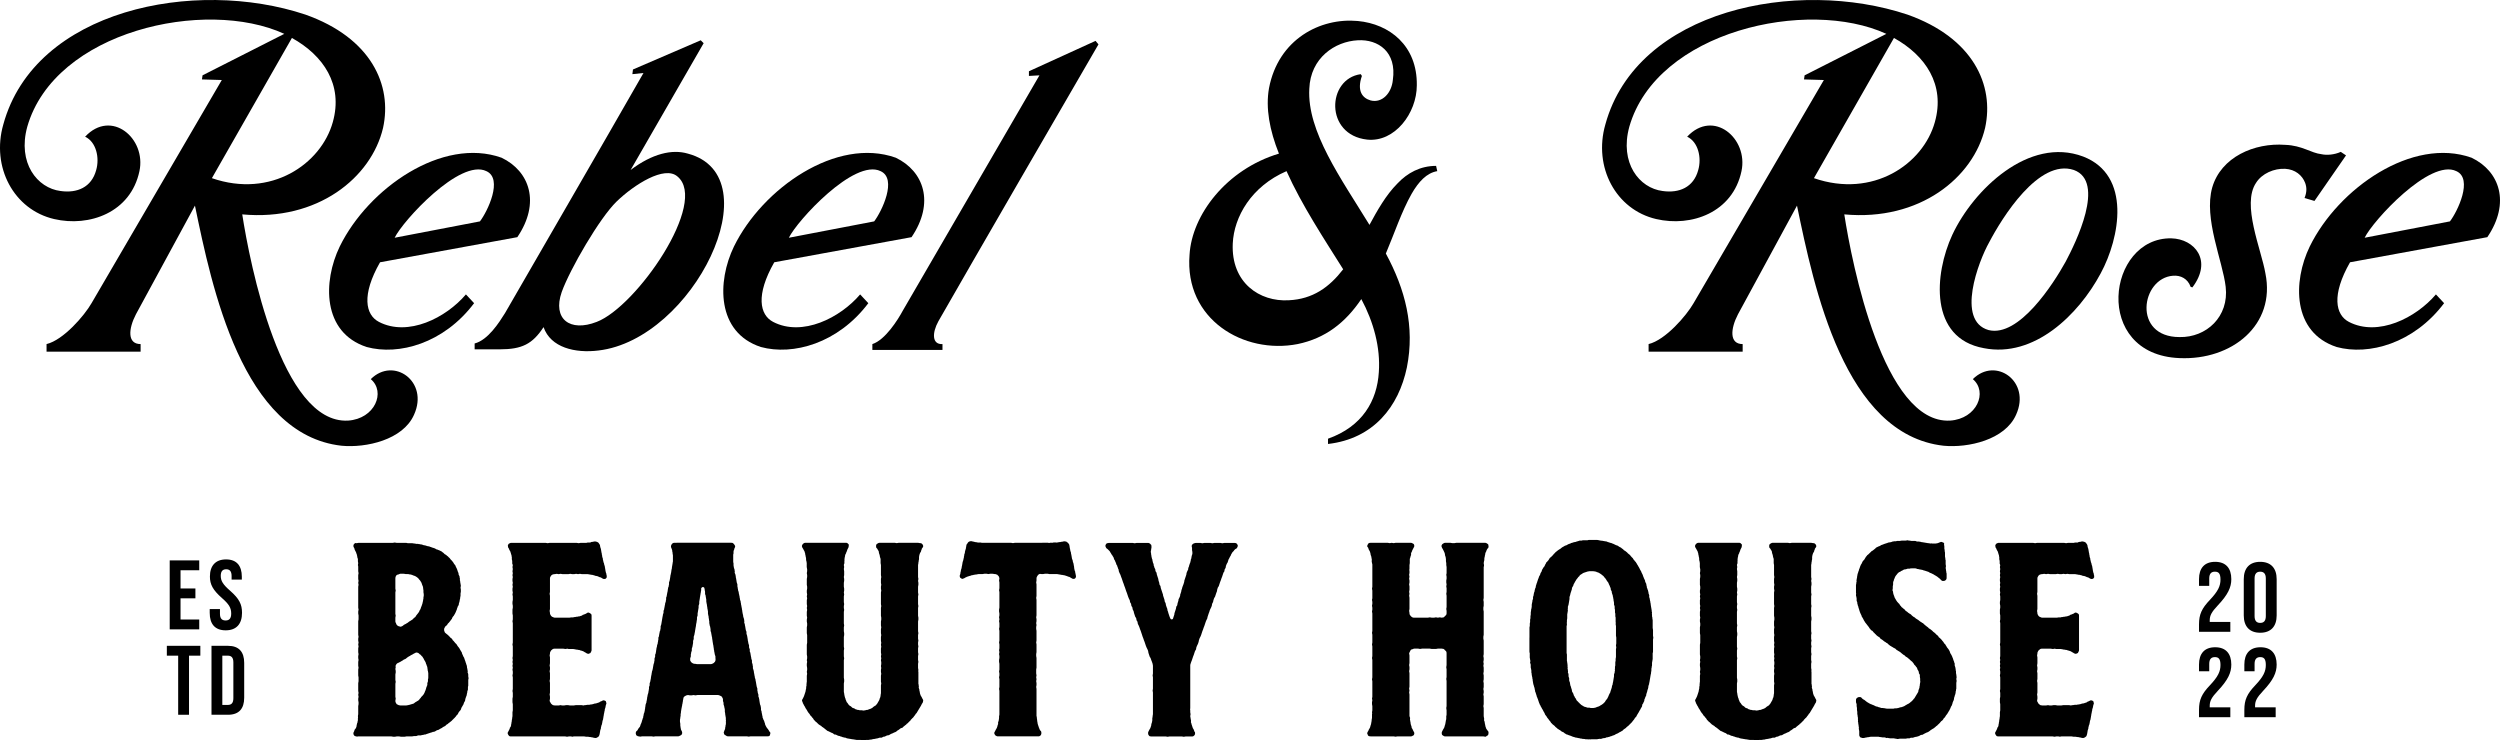 <?xml version="1.0" encoding="UTF-8"?>
<svg id="Layer_1" data-name="Layer 1" xmlns="http://www.w3.org/2000/svg" viewBox="0 0 2753.54 815.4">
  <g>
    <path class="cls-1" d="m59.64,241.27C15.23,230.97-9.86,184.01,3.66,137.03,38.4,10.26,214.72-24.48,336.33,16.06c72.69,25.74,95.86,77.86,85.56,124.83-12.87,54.69-72.07,102.95-155.08,95.23,8.37,54.05,43.13,231.01,116.47,227.14,29.61-1.92,41.83-31.52,25.11-45.68,25.09-25.09,64.32,2.57,47.61,39.26-12.22,27.66-52.75,36.67-79.79,34.1-109.4-12.23-142.84-174.38-161.5-264.47l-64.99,119.69c-8.37,16.08-9.65,32.81,5.15,32.81v8.37H51.27v-8.37c18.67-4.5,41.83-31.53,49.55-45.04L244.3,88.12l-21.87-.65.65-4.5,90.06-45.68C226.29-2.61,60.29,34.07,30.03,139.6c-10.92,39.89,10.94,67.57,36.68,70.78,18.02,2.57,34.11-3.86,39.26-23.16,3.87-13.51,0-30.89-12.22-36.67,28.94-30.89,67.57,1.92,59.83,37.96-9.65,45.68-55.33,61.77-93.93,52.76Zm173.74-45.04c64.97,22.52,120.32-15.44,133.19-61.77,11.57-41.18-10.3-73.35-45.05-92.66l-88.14,154.43Z"/>
    <path class="cls-1" d="m417.31,354.52c32.16,16.73,73.99-4.51,95.86-30.25l9.02,9.66c-33.46,44.39-83.01,57.91-118.4,48.26-48.9-16.09-48.25-72.07-29.61-110.67,31.53-64.35,113.25-120.97,178.24-97.81,30.89,14.79,43.11,49.54,17.37,87.51l-151.21,27.66c-20.59,36.03-16.09,57.91-1.28,65.63Zm111.3-110.67c8.37-10.93,25.74-46.97,7.09-55.34-28.96-14.16-92.03,54.7-101.03,73.35l93.93-18.02Z"/>
    <path class="cls-1" d="m694.57,187.22c23.81-18.02,45.7-23.16,63.07-18.02,93.93,25.1,5.77,204.62-98.45,216.84-25.74,3.22-52.75-3.21-60.5-25.74-12.22,18.67-23.79,24.46-48.25,24.46h-27.66v-6.45c14.79-3.85,27.04-23.16,33.46-33.46,50.83-88.15,101.68-175.66,152.51-264.46l-12.24,1.29.65-5.15,74.64-32.17,3.22,3.22-80.44,139.63Zm-15.44,34.75c-18.67,18.02-51.48,74.64-60.47,99.73-10.3,29.61,9,44.4,38.61,32.82,43.76-16.73,123.54-131.9,88.79-160.22-14.15-12.23-47.61,9-66.92,27.66Z"/>
    <path class="cls-1" d="m851.49,354.52c32.18,16.73,74.01-4.51,95.88-30.25l9.02,9.66c-33.46,44.39-83.01,57.91-118.4,48.26-48.9-16.09-48.28-72.07-29.61-110.67,31.53-64.35,113.25-120.97,178.24-97.81,30.89,14.79,43.11,49.54,17.37,87.51l-151.21,27.66c-20.59,36.03-16.09,57.91-1.3,65.63Zm111.32-110.67c8.37-10.93,25.74-46.97,7.07-55.34-28.94-14.16-92.01,54.7-101.01,73.35l93.93-18.02Z"/>
    <path class="cls-1" d="m1133.27,83.63v-5.15l73.37-33.46,3.22,3.85c-36.68,63.07-140.28,241.94-176.32,305.01-7.07,12.87-7.07,25.74,4.52,25.09v6.43h-77.22v-6.43c14.15-4.5,28.29-27.03,33.44-36.68l150.58-259.31-11.59.65Z"/>
    <path class="cls-1" d="m1509.66,110.64c12.85,3.22,23.14-8.36,24.44-22.52,4.5-30.89-16.09-45.04-38.61-43.76-25.09,1.29-52.13,19.3-53.4,53.4-2.57,46.98,34.74,98.45,66.27,149.93,8.37-15.44,18.02-32.81,30.89-45.68,10.94-11.59,25.09-19.31,42.48-19.31l1.28,5.8c-11.57,1.92-20.59,11.58-28.31,25.09-10.94,19.31-19.29,44.4-28.31,65.64,21.24,39.25,32.16,80.43,23.16,125.47-9,43.11-36.68,78.5-86.86,84.29v-5.79c37.96-13.51,54.05-41.82,55.98-73.35,1.92-27.03-5.8-55.34-19.29-80.44-17.39,25.74-39.26,43.12-70.14,49.55-59.2,11.58-124.84-27.03-119.05-98.45,2.57-43.76,40.53-93.93,98.45-111.31-10.3-25.74-14.82-50.19-10.94-72.07,10.3-54.05,56.62-77.85,97.81-74,34.76,3.22,65.64,27.04,64.99,70.79,0,30.89-24.46,63.05-54.7,59.84-46.98-5.15-44.4-66.92-7.07-72.07l1.28,1.94c-5.77,16.72.65,24.44,9.67,27.01Zm-92.66,77.86c-38.63,16.73-57.92,50.19-59.22,79.79-1.92,43.11,29.61,64.35,61.77,62.42,26.39-1.3,44.4-14.17,59.85-34.11-20.59-32.81-45.68-70.78-62.4-108.1Z"/>
    <path class="cls-1" d="m1824.16,241.27c-44.4-10.3-69.49-57.26-55.98-104.24,34.74-126.77,211.05-161.5,332.67-120.97,72.69,25.74,95.86,77.86,85.56,124.83-12.87,54.69-72.07,102.95-155.08,95.23,8.37,54.05,43.13,231.01,116.47,227.14,29.61-1.92,41.83-31.52,25.11-45.68,25.09-25.09,64.32,2.57,47.61,39.26-12.22,27.66-52.75,36.67-79.79,34.1-109.4-12.23-142.84-174.38-161.5-264.47l-64.99,119.69c-8.37,16.08-9.65,32.81,5.15,32.81v8.37h-103.6v-8.37c18.67-4.5,41.83-31.53,49.55-45.04l143.49-245.8-21.87-.65.65-4.5,90.06-45.68c-86.86-39.91-252.86-3.22-283.12,102.3-10.92,39.89,10.94,67.57,36.68,70.78,18.02,2.57,34.11-3.86,39.26-23.16,3.87-13.51,0-30.89-12.22-36.67,28.94-30.89,67.57,1.92,59.83,37.96-9.65,45.68-55.33,61.77-93.93,52.76Zm173.74-45.04c64.97,22.52,120.32-15.44,133.19-61.77,11.57-41.18-10.3-73.35-45.05-92.66l-88.14,154.43Z"/>
    <path class="cls-1" d="m2185.04,383.47c-60.47-10.93-54.68-81.71-34.74-124.82,23.16-49.55,84.29-108.75,144.13-86.23,53.4,20.59,40.53,89.45,19.29,128.69-24.44,45.69-73.34,93.31-128.69,82.36Zm5.15-19.94c33.46,8.37,71.42-50.83,84.94-75.29,10.94-20.59,44.4-88.15,9.02-101.02-38.61-12.87-79.16,52.76-93.31,79.79-11.59,20.59-36.68,86.22-.65,96.52Z"/>
    <path class="cls-1" d="m2451.4,315.91c-3.22-28.31-24.46-75.28-14.82-109.39,9.67-33.46,46.33-49.55,80.44-46.98,18.67.65,28.31,9.02,39.91,10.3,5.8,1.3,14.15.65,21.24-2.57l5.77,3.87-34.74,50.18-10.94-3.21c2.57-6.43,2.57-11.58.65-16.73-3.22-8.37-10.94-14.79-21.89-15.44-12.22-.65-25.74,5.15-32.16,15.44-16.09,23.81,5.8,73.35,10.3,99.73,11.57,56.62-36.68,95.88-94.6,93.31-96.51-3.86-79.77-133.19-9-131.91,25.74.65,45.68,24.46,23.16,54.05l-1.92-.64c-3.22-9.01-10.94-12.87-19.31-12.23-35.38,2.57-45.03,67.57,7.07,67.57,29.61.65,54.7-22.52,50.85-55.34Z"/>
    <path class="cls-1" d="m2587.08,354.52c32.18,16.73,74.01-4.51,95.88-30.25l9.02,9.66c-33.46,44.39-83.01,57.91-118.4,48.26-48.9-16.09-48.28-72.07-29.61-110.67,31.53-64.35,113.25-120.97,178.24-97.81,30.89,14.79,43.11,49.54,17.37,87.51l-151.21,27.66c-20.59,36.03-16.09,57.91-1.3,65.63Zm111.32-110.67c8.37-10.93,25.74-46.97,7.07-55.34-28.94-14.16-92.01,54.7-101.01,73.35l93.93-18.02Z"/>
  </g>
  <g>
    <path class="cls-1" d="m391.01,810.77c-.71-.36-1.08-.71-1.43-1.42-.35-.71-.35-1.43-.35-1.78,0-.71.35-1.42.69-1.77.37-.71.37-1.43.71-2.13.37-.71,1.08-1.07,1.43-1.78s.35-1.42.71-2.13c0-.71,0-1.42.35-2.13,0-.71.37-1.43.71-2.14,0-.7,0-1.42.37-2.13v-2.49c.35-.71,0-1.42,0-2.13s.35-1.43.35-2.13v-8.89c0-1.07.37-1.07.37-2.13v-2.14c0-1.06-.37-1.06-.37-2.13v-1.77c0-1.07.37-1.07.37-2.14s-.37-1.06-.37-2.13.37-1.06.37-2.13-.37-1.07-.37-2.13v-8.53c0-1.07.37-1.07.37-2.14v-4.26c0-1.07-.37-1.07-.37-2.13v-6.4c0-1.07.37-1.07.37-2.13s-.37-1.07-.37-2.14v-4.26c0-1.07.37-1.07.37-2.13s-.37-1.07-.37-2.14v-2.13c0-1.07.37-1.07.37-2.13s-.37-1.07-.37-2.13v-4.27c0-1.06.37-1.06.37-2.13s-.37-1.07-.37-2.13.37-1.07.37-2.14-.37-1.06-.37-2.13v-2.13c0-1.07.37-1.07.37-2.13s-.37-1.07-.37-2.14v-14.92c0-1.07.37-1.07.37-2.14v-4.26c0-1.07-.37-1.07-.37-2.13v-2.14c0-1.06.37-1.06.37-2.13s-.37-1.07-.37-2.13v-23.11c0-1.07.37-1.07.37-2.13s-.37-1.07-.37-2.14.37-1.06.37-2.13-.37-1.06-.37-2.13v-4.26c0-1.07.37-1.07.37-2.14s-.37-1.06-.37-2.13v-4.62c0-.71,0-1.43-.35-2.14,0-.7.35-1.42.35-2.13s-.35-1.42-.35-2.13v-2.49c-.37-.71-.37-1.43-.71-2.14,0-.7,0-1.42-.37-2.13,0-.7-.35-1.42-.71-2.13,0-.71-.35-1.07-.69-1.77l-1.08-2.14c0-.7-.35-1.42-.71-2.13-.35-.36-.69-1.07-.69-1.77,0-.36,0-1.07.35-1.78.35-.35.71-1.06,1.43-1.42.35-.36,1.06,0,1.77,0s1.43-.36,2.14-.36h37.68c.71,0,1.43-.36,2.14-.36s1.41.36,2.12.36h10.66c.71.36,1.43.36,2.14.36h4.26c.71,0,1.43.36,2.14.36s1.43,0,2.12.36h2.14c.71.36,1.43.36,2.14.36.71.35,1.41.35,2.12.35.71.36,1.08.36,1.8.71.69,0,1.41.36,2.12.36.71.36,1.43.36,2.14.71.71,0,1.41.36,2.12.36.71.35,1.43.7,2.14.7.35.36,1.06.71,1.77.71.71.36,1.43.36,2.14.71.71.36,1.43.71,1.77,1.07.71,0,1.43.35,2.14.7.69.36,1.41.36,1.77.71l2.12,1.07c.37.35,1.08,1.06,1.8,1.42l1.41,1.43c.71.36,1.43.7,1.8,1.06.69.71,1.06,1.07,1.77,1.43.35.7,1.06,1.06,1.41,1.42.71.71,1.08,1.07,1.43,1.78l1.43,1.42c.35.71,1.06,1.07,1.43,1.77.35.71.71,1.07,1.06,1.78.37.71,1.06,1.07,1.43,1.77.35.71.35,1.43.71,1.78l1.06,2.13c.35.71.35,1.42.71,2.13,0,.36.35,1.07.71,1.77.35.71.35,1.43.35,2.14l1.06,2.13c0,.71,0,1.42.37,2.13v2.14c.35.35.35,1.06.35,1.77s.37,1.42.37,2.13.35,1.43.35,2.13-.35,1.43-.35,2.14.35,1.42.35,2.13v2.13c0,1.07-.35,1.43-.35,2.13v2.5c0,.7-.37,1.06-.37,1.77s0,1.42-.35,2.13c0,.71-.37,1.43-.37,2.13s-.35,1.43-.69,2.14c0,.7,0,1.42-.37,2.13-.35.71-.71,1.42-1.06,1.77,0,.71-.37,1.43-.71,2.13,0,.71-.35,1.43-.71,2.14-.35.36-.35,1.42-.71,1.77l-1.06,2.13c-.35.36-.71,1.07-1.06,1.78-.37.36-1.08,1.06-1.43,1.77-.37.36-.37,1.07-.71,1.77-.71.71-1.06,1.07-1.43,1.78-.35.36-.71,1.07-1.43,1.77-.35.36-.69,1.07-1.41,1.43-.37.7-.71,1.06-1.08,1.77-.69.36-1.06,1.07-1.77,1.43-.35.7-.71,1.42-1.06,1.77-.35.71-.35,1.42-.35,2.49.35.71.35,1.43.69,2.13.37.36.71,1.07,1.43,1.43.71.36,1.06,1.06,1.77,1.42.37.36,1.08.71,1.43,1.43.71.36,1.06,1.07,1.43,1.42.35.71,1.06.71,1.77,1.43.35.36.71,1.06,1.06,1.77.71.36,1.08,1.07,1.43,1.43.37.71,1.06,1.06,1.43,1.77.35.36,1.06.71,1.43,1.43.35.35.69,1.42,1.06,1.77.35.71,1.06,1.07,1.43,1.77.35.36.69,1.07,1.06,1.78.35.7.71,1.06,1.06,1.77.37.71.71,1.07,1.08,1.78,0,.7.35,1.42.69,2.13,0,.36.71,1.06.71,1.77.37.71.71,1.07,1.08,1.78.35.7.35,1.42.71,2.13.35.7.35,1.42.69,1.77,0,.71.37,1.43.71,2.13,0,.71.37,1.43.71,2.14,0,.7.37,1.06.37,1.77s0,1.43.35,2.13c0,.71.35,1.43.35,2.13.37.71,0,1.43,0,2.14.37.71.71,1.42.71,2.13v2.13c0,.71.37,1.43.37,2.14,0,.35-.37,1.06-.37,1.77v6.4c-.35.7-.35,1.42-.35,2.13v2.13c-.37.71-.37,1.43-.71,2.13,0,.71,0,1.43-.35,2.14,0,.7-.37,1.42-.37,2.13-.35.71-.35,1.06-.71,1.77-.35.71-.35,1.43-.71,2.14,0,.7-.35,1.42-.35,2.13-.35.7-.71,1.06-1.06,1.77-.37.71-.37,1.43-.71,2.13-.37.71-.71,1.07-1.08,1.78-.35.7-.69,1.42-1.06,1.77-.35.71-.35,1.43-.71,2.13-.35.71-.71,1.07-1.43,1.78-.35.36-.69,1.06-1.06,1.42l-1.06,2.14c-.37.35-1.06.7-1.43,1.42-.35.71-.71,1.07-1.43,1.77-.35.36-.69,1.07-1.41,1.43-.37.71-1.08,1.07-1.43,1.42-.37.71-1.06,1.07-1.43,1.43-.71.71-1.43,1.06-1.77,1.42-.71.36-1.06.71-1.77,1.43-.37.36-1.08.71-1.77,1.07-.37.35-.71,1.06-1.43,1.42l-2.14,1.07c-.35.35-1.06.7-1.43,1.06l-2.12,1.07c-.37.36-1.08.71-1.77,1.07-.71,0-1.43.35-2.14.7-.35.36-1.06.71-1.77,1.07s-1.43.36-2.14.36c-.35.36-1.06.7-1.77.7-.71.36-1.43.36-2.14.71-.71.36-1.41.36-2.12.71-.37,0-1.08.36-1.77.71-.71,0-1.43,0-2.14.36-.71,0-1.43.36-2.14.36-.71.35-1.41.35-2.12.35h-2.14c-.71.36-1.43.71-2.14.71h-2.12c-.71,0-1.43.36-2.14.36h-6.03c-1.08,0-1.08.36-2.14.36h-4.26c-1.06,0-1.06-.36-2.14-.36h-2.12c-1.08,0-1.08.36-2.14.36h-2.14c-1.06,0-1.06-.36-2.12-.36h-35.9q-1.08,0-2.14.36v-.36c-.71,0-1.43,0-1.77-.36Zm75.38-158.56v-2.13c-.37-.71,0-1.43-.37-2.14,0-.7,0-1.42-.35-2.13,0-.71-.71-1.06-.71-1.77-.37-.71-.37-1.43-.71-2.14-.37-.7-.71-1.06-1.06-1.77-.37-.71-.71-1.06-1.43-1.77-.37-.36-.71-1.07-1.08-1.43-.69-.71-1.41-1.06-1.77-1.42-.71-.36-1.06-.71-1.77-1.07s-1.43-.36-2.12-.71c-.71-.35-1.43-.7-1.8-.7-.71-.36-1.41-.36-2.12-.36-.71-.36-1.43-.36-2.14-.36h-2.14s-1.06-.36-2.12-.36h-3.91c-.35,0-1.06.36-1.77.71-.71,0-1.43.36-2.14.71-.35.7-1.06,1.06-1.06,1.77-.37.71-.37,1.42-.37,2.13v11.02c0,1.07.37,1.07.37,2.14s-.37,1.06-.37,2.13v23.46c0,1.07.37,1.07.37,2.14s-.37,1.06-.37,2.13v4.27c0,.7.37,1.42.71,1.77,0,.71.37,1.06.71,1.77l1.06,1.07c.71.36,1.08.71,1.8.71.71.36,1.06.36,1.77.36s1.06-.71,1.77-.71q.71-.71,1.77-1.43,1.08-.36,2.14-1.06c.71-.36.71-.71,1.77-1.07.71-.71,1.06-.71,1.77-1.42.71-.36,1.43-.71,1.77-1.07.71-.36,1.08-.71,1.8-1.07.35-.71,1.06-1.06,1.41-1.42.71-.71,1.08-1.07,1.8-1.43.35-.7.69-1.42,1.06-1.77.35-.71,1.06-1.07,1.43-1.78.35-.35.69-1.06,1.06-1.42.71-.71.71-1.42,1.06-2.13.37-.36.71-1.07,1.08-1.78.35-.7.35-1.42.69-2.13.37-.36.37-1.06.71-1.77.37-.71.37-1.43.71-2.14,0-.7.37-1.06.37-1.77.35-.71.35-1.42.35-2.13.37-.71.37-1.43.37-2.13s0-1.43.35-2.14v-2.13c0-.71-.35-1.42-.35-2.13Zm-12.09,68.62l-2.14,1.06c-.35.71-1.43.71-1.77,1.07-.71.36-1.43,1.07-2.14,1.43-.35.35-1.06,1.06-1.77,1.42-.35.36-1.43.36-1.77.71-.71.7-1.43,1.06-2.14,1.42s-1.06.71-1.77,1.07l-2.14,1.07c-.71,0-1.06.7-1.77,1.06-.35.36-.71,1.07-1.06,1.77-.37.71,0,1.43,0,2.14s-.37.71-.37,1.77.37,1.07.37,2.13v1.78c0,1.06-.37,1.06-.37,2.13v6.05c0,1.06.37,1.06.37,2.13s-.37,1.07-.37,2.13v14.22c0,1.07.37,1.07.37,2.14s-.37,1.06-.37,2.13c0,.71,0,1.42.37,2.13.35.71.71,1.07,1.06,1.78l2.14,1.06c.35,0,1.06.36,1.77.36h6.75c.71,0,1.43-.36,2.14-.36.71-.36,1.43-.36,1.77-.36.71-.36,1.43-.7,2.14-.7.71-.36,1.43-.36,2.12-.71.71-.36,1.08-1.07,1.8-1.43.69-.36,1.41-.71,1.77-1.06.71-.36,1.41-.71,1.77-1.07.71-.71,1.06-1.07,1.43-1.77.71-.36,1.06-1.07,1.41-1.78l1.43-1.42c.37-.71,1.08-1.07,1.43-1.78l1.06-2.13c0-.36.37-1.07.71-1.77.37-.71.37-1.43.71-2.13,0-.71.35-1.43.71-2.14,0-.71.35-1.06.71-1.77v-2.13c.35-.71.35-1.43.71-2.14v-2.13c.35-.71.35-1.42.35-2.13v-4.62c0-.71-.35-1.43-.35-2.14-.37-.71-.37-1.42-.37-2.13-.35-.71,0-1.42-.35-2.13,0-.71-.37-1.43-.71-2.14,0-.7-.37-1.06-.71-1.77,0-.71-.35-1.42-.71-2.13-.35-.71-.71-1.43-1.06-1.78l-1.06-2.13c-.37-.36-.71-1.06-1.08-1.77-.71-.36-1.06-1.07-1.43-1.43-.35-.7-1.06-1.06-1.77-1.42-.35-.71-1.06-1.07-1.77-1.43-.71-.35-1.43-.35-2.14-.35l-2.12,1.06c-.71.36-1.43.71-1.77,1.07Z"/>
    <path class="cls-1" d="m560.89,810.77c-.37-.36-.71-1.06-1.08-1.42-.35-.71-.69-1.43-.69-1.78,0-.71.35-1.42.69-1.77l1.08-2.13c.35-.36.71-1.43.71-2.14.35-.36,1.06-1.06,1.06-1.77.35-.71.35-1.42.35-2.13.37-.71.37-1.43.37-2.14.35-.7.35-1.42.35-2.49.37-.7.37-1.42.37-2.13s.35-1.42.35-2.13v-4.27c0-.7.37-1.42.37-2.13v-6.75c0-1.07-.37-1.07-.37-2.14v-3.9c0-1.07.37-1.07.37-2.14v-4.26c0-1.07-.37-1.07-.37-2.13s.37-1.07.37-2.14v-12.79c0-1.07-.37-1.07-.37-2.13s.37-1.07.37-2.14v-2.13c0-1.07-.37-1.07-.37-2.13s.37-1.07.37-2.13-.37-1.07-.37-2.14.37-1.06.37-2.13-.37-1.06-.37-2.13.37-1.07.37-2.13-.37-1.07-.37-2.14.37-1.06.37-2.13v-10.66c0-1.07-.37-1.07-.37-2.13s.37-1.07.37-2.14v-21.33c0-1.07-.37-1.07-.37-2.13s.37-1.07.37-2.14v-4.26c0-1.07-.37-1.07-.37-2.13v-4.27c0-1.07.37-1.07.37-2.13v-2.13c0-1.07-.37-1.07-.37-2.14v-2.13c0-1.06.37-1.06.37-2.13v-3.91c0-1.06-.37-1.06-.37-2.13s.37-1.07.37-2.13-.37-1.07-.37-2.13v-2.14c0-1.06.37-1.06.37-2.13s-.37-1.07-.37-2.13.37-1.07.37-2.14-.37-1.06-.37-2.13v-2.13c0-1.07.37-1.07.37-2.13s-.37-1.07-.37-2.13.37-1.07.37-2.14-.37-1.06-.37-2.13c0-.71.37-1.42.37-2.49,0-.71-.37-1.43-.37-2.13s.37-1.43.37-2.14c-.37-.7-.37-1.42-.71-2.13,0-.71.35-1.42,0-2.13,0-.71,0-1.43-.37-2.13v-2.5c-.35-.7-.35-1.42-.35-2.13-.37-.7-.71-1.42-.71-2.13-.37-.71-.37-1.43-.71-2.13-.35-.36-.71-1.07-1.06-1.78-.37-.7-.37-1.42-1.08-2.13-.35-.36-.35-1.07-.35-1.77-.35-.36,0-1.07.35-1.78,0-.35.71-1.06,1.08-1.06.71-.36,1.41-.71,1.77-.71h38.39c.71,0,1.43.36,2.14.36s1.43-.36,2.12-.36h29.87c.71,0,1.43.36,2.14.36s1.43-.36,2.12-.36h6.4c.71-.36,1.43-.36,2.14-.36h2.14c.69-.36,1.06-.71,1.77-.71s1.41,0,2.12-.36c.71,0,1.43-.35,2.14,0,.71,0,1.43.36,2.14.71.71.36,1.06.71,1.41,1.43.37.36.71,1.06,1.08,1.77,0,.71.35,1.43.35,2.13.37.71.37,1.43.71,2.14,0,.7.35,1.42.35,2.13s.37,1.42.37,2.13c.35.71.35,1.43.35,2.13.37.71.37,1.43.37,2.14.35.7.35,1.42.71,2.13,0,.71,0,1.42.35,2.13,0,.36.35,1.07.35,1.77.37.71.71,1.43.71,2.14s.37,1.42.71,2.13c0,.71,0,1.42.37,2.13,0,.71,0,1.43.35,2.14,0,.7,0,1.42.37,2.13,0,.7.35,1.42.69,2.13,0,.71,0,1.43.37,2.13v1.78c-.37.35-.71,1.06-1.06,1.42-.71.36-1.43.36-2.14.36-.37,0-1.06-.36-1.77-.71-.37-.36-1.08-.71-1.77-1.06-.71,0-1.43-.36-2.14-.71-.35-.36-1.06-.36-1.77-.71-.71,0-1.43-.36-2.14-.36-.71-.36-1.43-.7-2.14-.7-.69-.36-1.41-.36-2.12-.36-.37,0-1.06-.36-1.77-.36s-1.43-.36-2.14-.36h-6.4c-.71,0-1.43-.36-2.12-.36s-1.43.36-2.14.36c-1.06,0-1.06-.36-2.14-.36s-1.06.36-2.12.36h-2.14c-1.06,0-1.06-.36-2.14-.36s-1.06.36-2.12.36h-6.4c-1.06,0-1.06-.36-2.14-.36s-1.06.36-2.12.36-1.08-.36-2.14-.36-1.06.36-2.14.36c-.69,0-1.41,0-2.12.36-.71,0-1.08.71-1.77,1.06-.37.36-.71,1.07-1.08,1.78-.35.36-.35,1.06-.35,1.77v14.58c0,1.07-.37,1.07-.37,2.13s.37,1.07.37,2.14v14.57c0,1.07-.37,1.07-.37,2.14s.37,1.06.37,2.13c0,.71,0,1.42.35,1.77.37.71.71,1.43,1.08,1.78.69.36,1.06,1.06,1.77,1.06.71.36,1.43.71,2.12.71h16.01c.71,0,1.43-.36,2.14-.36h2.12c.71-.36,1.43-.36,2.14-.36,1.06-.36,1.77-.36,2.49-.36.71-.35,1.43-.35,2.14-.35.71-.36,1.41-.36,2.12-.71.71,0,1.43-.71,1.77-1.07.71,0,1.43-.36,2.14-.71s1.43-.36,2.14-1.06c.35-.36,1.06-.71,1.77-.71.35,0,1.06.36,1.77.71.37.36,1.06.7,1.43,1.06.35.71.35,1.43.35,2.14v37.68c0,.71-.35,1.43-.71,1.78-.35.71-.35,1.42-1.06,1.42-.71.36-1.43.71-1.77.71-.71,0-1.43-.36-2.14-.71-.35-.36-1.06-.7-1.77-1.06s-1.06-.71-1.77-1.07-1.43-.36-2.14-.71c-.71,0-1.41-.36-2.12-.71-.71,0-1.43,0-2.14-.35-.71,0-1.43,0-2.49-.36-.71,0-1.43-.36-2.14-.36h-4.26c-.71,0-1.43,0-2.12-.36-.71,0-1.43.36-2.14.36s-1.77-.36-2.49-.36h-9.26c-.69,0-1.41,0-2.12.36-.71.36-1.08,1.06-1.77,1.42-.37.36-.71,1.07-1.08,1.78-.35.36-.35,1.06-.35,1.77,0,1.07-.37,1.07-.37,2.13s.37,1.07.37,2.14v6.39c0,1.43-.37,1.43-.37,2.49s.37,1.07.37,2.14v2.13c0,1.07-.37,1.07-.37,2.13s.37,1.07.37,2.14v6.39c0,1.07-.37,1.07-.37,2.13s.37,1.07.37,2.14v10.66c0,1.07-.37,1.07-.37,2.13s.37,1.07.37,2.49v2.14c0,1.06-.37,1.06-.37,2.13,0,.71.37,1.42.71,1.77.37.71.71,1.43,1.08,1.78.69.36,1.06,1.06,1.77,1.42.71,0,1.43.36,2.12.36h4.28c1.06,0,1.06-.36,2.12-.36.71,0,.71.36,1.77.36h2.14c1.06,0,1.06-.36,2.14-.36h2.12c1.08,0,1.08.36,2.14.36h4.26c1.08,0,1.08-.36,2.14-.36h6.4c.71,0,1.41.36,2.12.36.71-.36,1.43-.36,2.14-.36s1.43-.36,2.14-.36h2.12c.71-.36,1.43-.36,2.14-.36.35,0,1.06-.35,1.77-.35.71-.36,1.43-.36,2.14-.71.71,0,1.41,0,2.12-.36.71-.36,1.43-.36,2.14-.71.71,0,1.06-.71,1.77-1.07.71,0,1.06-.35,1.77-.7s1.43-.71,1.77-.71c.71,0,1.43.36,2.14.71.37,0,.71.7.71,1.42.35.36.35,1.07.35,1.43-.35.71-.35,1.42-.69,2.13,0,.71-.37,1.42-.37,2.13-.35.71-.35,1.43-.71,2.14,0,.7,0,1.42-.35,2.13,0,.7-.37,1.42-.37,2.13-.35.71-.35,1.43-.35,2.13-.37.71-.37,1.43-.37,2.13-.35.71-.35,1.43-.35,2.14-.35.71-.35,1.42-.71,2.13,0,.71-.35,1.42-.35,2.13s-.37,1.07-.37,1.78c-.35.7-.71,1.42-.71,2.13-.35.71-.35,1.42-.35,2.13-.35.71-.35,1.43-.71,2.13,0,.71-.35,1.43-.35,2.14s-.37,1.42-.37,2.13c-.35.71-.35,1.42-.71,2.13-.35.36-1.06,1.07-1.77,1.43-.35.35-1.43.7-2.12.7s-1.43-.36-2.14-.36c-.71-.35-1.06-.35-1.77-.35-.71-.36-1.43-.36-2.14-.36s-1.43-.36-2.12-.36h-2.14c-.71,0-1.43-.36-2.14-.36h-10.66c-.71,0-1.43,0-2.14.36-.69,0-1.06-.36-1.77-.36h-2.12c-.71,0-1.43.36-2.14.36s-1.43-.36-2.14-.36h-59.72c-.37,0-1.06,0-1.77-.36Z"/>
    <path class="cls-1" d="m745.34,597.81h60.09c.71,0,1.43,0,1.77.36.71.36,1.06,1.07,1.43,1.42.71.71.71,1.43,1.06,1.78,0,.7,0,1.42-.35,1.77-.37.71-.71,1.43-.71,2.13-.37.71-.71,1.43-.71,2.14v2.13c-.35.71-.35,1.42-.35,2.13v6.4c0,.71,0,1.42.35,2.49v2.13c0,.71.35,1.43.35,2.13s.37,1.43.71,2.14c0,.71,0,1.42.37,2.13,0,1.07-.37,1.07,0,2.13.35,1.07.35.71.71,1.78.35,1.06,0,1.06.35,2.13q0,1.06.37,2.13c0,1.07.35,1.07.35,2.13.35,1.07,0,1.07.35,2.14l.71,2.13v2.13q.37,1.07.37,2.13.35,1.07.35,2.14l.71,2.13q0,1.06.35,2.13c0,.71.37.71.37,1.78q.35,1.06.35,2.13.37,1.06.37,2.13l.71,2.13q0,1.07.35,2.13,0,1.07.35,2.14c0,1.06.37,1.06.37,2.13q.35,1.07.35,2.13.37,1.07.37,2.14c.35,1.06,0,1.06.35,2.13,0,1.06.37.7.37,1.77q.35,1.07.35,2.13l.71,2.14q.35,1.06.35,2.13c.37,1.07,0,1.07,0,2.13l.71,2.13q0,1.07.37,2.14c.35,1.06,0,1.06.35,2.13,0,1.06.37,1.06.37,2.13.35,1.07.35.71.71,1.78v2.13l.69,2.13c0,1.07.37,1.07.37,2.13.35,1.07,0,1.07.35,2.13q0,1.07.37,2.14c0,1.06.35,1.06.35,2.13l.71,2.13v2.14l.71,2.13c.35.7,0,1.06,0,2.13.35,1.07.35.71.71,1.77.35,1.07,0,1.07.35,2.14,0,1.06.37,1.06.37,2.13q.35,1.07.35,2.13l.71,2.13v2.14l.71,2.13q0,1.06.35,2.13v2.13l.71,2.14q0,.7.37,1.77,0,1.07.35,2.13c0,1.07.35,1.07.35,2.13q.37,1.07.37,2.14l.71,2.13q0,1.07.35,2.13t.37,2.14c.35,1.06,0,1.06.35,2.13,0,1.06.37,1.06.37,1.77l.69,2.13c0,1.07-.35,1.07,0,2.14q.37,1.06.37,2.13l.71,2.13v2.13c.35,1.07.71,1.07.71,2.14q.35,1.06.35,2.13c.35,1.06,0,1.06.35,2.13,0,1.07.37,1.07.37,2.13.35,1.07.35.71.71,1.78q0,1.06.35,2.13v2.13c.37.71.37,1.43.71,2.13,0,.71,0,1.43.35,2.14,0,.71.37,1.42.37,2.13.35.71.35,1.42.35,2.13.37.71.71,1.43.71,1.78l1.08,2.13c0,.71.35,1.42.69,2.13,0,.36.37,1.43.37,1.78l1.06,2.13c.37.7.71,1.06,1.08,1.77.69.36,1.06,1.07,1.41,1.78.37.35.71,1.06,1.08,1.77.35.36,1.06,1.06,1.06,1.42,0,.71,0,1.43-.37,2.14,0,.36-.35,1.06-.69,1.42-.71.36-1.43.36-1.8.36h-18.84c-.71,0-1.43.36-2.12.36s-1.43-.36-2.14-.36h-20.98c-.71,0-1.43-.36-1.77-.71-.71-.36-1.06-.7-1.77-1.06-.37-.71-.71-1.07-.71-1.78-.37-.71,0-1.42.35-2.13,0-.36.37-1.07.71-1.77.37-.71.37-1.43.37-2.14.35-.7.35-1.42.35-2.13.37-.71.37-1.42.37-2.13.35-.71,0-1.43,0-2.13s.35-1.43,0-2.14v-2.13c0-.71-.37-1.42-.37-2.13s-.35-1.43-.35-2.13,0-1.43-.37-2.5v-2.13c0-.7-.35-1.42-.35-2.13q-.37-.71-.37-1.77l-.71-2.14v-1.77l-.69-2.13c0-1.07.35-1.07,0-1.78,0-1.06-.71-1.77-1.08-2.49-.35-.71-1.06-1.06-2.12-1.42-.71-.36-1.43-.71-2.14-.71h-22.75c-1.06,0-1.06.36-2.14.36s-1.06-.36-2.12-.36-1.08.36-2.14.36h-1.77c-1.06,0-1.06-.36-2.14-.36s-1.77.36-2.49.71-1.41.7-2.12,1.42c-.37.71-.71,1.43-.71,2.49-.37.71,0,.71-.37,1.78q0,1.06-.35,2.13,0,1.07-.37,1.77,0,1.07-.35,2.14c0,1.06-.35,1.06-.35,1.77s-.37,1.43-.37,2.13-.35,1.43-.35,2.13,0,1.78-.37,2.5v2.13c-.35.71-.35,1.42-.35,2.13s-.37,1.43-.37,2.13v2.14c0,.7.37,1.42.37,2.13v2.13c.35.71,0,1.43.35,2.13,0,.71.37,1.43.37,2.14l1.06,2.13c0,.36.35,1.06.35,1.77-.35.71-.35,1.07-.69,1.78-.71.7-1.08.7-1.8,1.06s-1.06.71-1.77.71h-25.24c-.71,0-1.43.36-2.12.36s-1.43-.36-2.14-.36h-10.32c-.71,0-1.43.36-2.12.36s-1.43-.36-2.14-.36-1.06-.36-1.43-.71c-.71,0-1.06-.7-1.06-1.06-.37-.71-.37-1.43-.37-2.14,0-.36.37-1.06.71-1.77.71-.36,1.08-.71,1.43-1.42.35-.71.71-1.43,1.06-1.78.37-.71,1.08-1.07,1.43-1.77.37-.71.37-1.43.71-2.13,0-.71.71-1.07.71-1.78.35-.71.71-1.42.71-2.13.35-.71.35-1.43.71-2.13,0-.71.35-1.07.71-1.78,0-.71,0-1.42.35-2.13,0-.71.35-1.42.35-2.13.37-.71.71-1.43.71-2.14.37-.7.37-1.42.37-2.13.35-.7.35-1.42.35-2.13.37-1.07,0-1.07.37-2.13q0-1.07.35-2.13.35-.71.71-1.78,0-1.07.35-2.13c.37-1.07,0-1.07.37-2.13q0-1.07.35-2.14c0-1.06.37-1.06.37-2.13l.69-2.13q0-1.07.37-2.13,0-1.07.35-2.14v-2.13q.37-1.07.71-1.77v-2.13l.71-2.14c0-1.06.37-1.06.37-2.13q.35-1.07.35-2.13c.35-1.07,0-1.07.35-2.14q.37-1.06.37-2.13.35-1.06.35-2.13l.71-2.13c0-1.07.37-1.07.37-1.78.35-1.06,0-1.42.35-2.13,0-1.07.37-1.07.37-2.13l.69-2.13q0-1.07.37-2.14v-2.13l.71-2.13v-2.13c.35-1.07.71-1.07.71-2.14q.35-1.06.35-2.13c.35-1.07,0-1.07.35-2.13q0-1.07.37-1.77.35-1.07.35-2.14l.71-2.13q0-1.07.37-2.13,0-1.07.35-2.14v-2.13c.35-1.06.71-1.06.71-2.13.35-1.07,0-1.07.35-2.13q.37-1.07.37-2.13c.35-1.07.35-.71.71-1.78q0-1.07.35-2.13v-2.13l.71-2.14c.35-1.06,0-1.06.35-2.13,0-1.06.37-1.06.37-2.13.35-1.07,0-1.07.35-2.13,0-1.07.37-1.07.37-2.14q.35-1.06.35-2.13l.71-2.13v-2.13q.37-.71.71-1.78,0-1.06.35-2.13c0-1.07.37-1.07.37-2.13q.35-1.07.35-2.14l.71-2.13q0-1.06.37-2.13v-2.13c.35-1.07.69-1.07.69-2.13.37-1.07,0-1.07.37-2.14,0-1.06.35-.71.35-1.77q.37-1.07.37-2.13c.35-1.07,0-1.07.35-2.14,0-1.06.37-1.06.71-2.13q0-1.06.35-2.13v-2.13l.71-2.14c.37-1.06,0-1.06.37-2.13.35-1.07,0-1.07.35-2.13q0-1.07.37-2.13c0-.71.35-.71.35-1.78q.37-1.06.37-2.13c0-.71.35-1.42.35-2.13.35-.71.35-1.43.35-2.14s.37-1.42.37-2.13.35-1.42.35-2.13c0-1.07.37-1.77.37-2.13v-6.76c0-.71-.37-1.42-.37-2.13s0-1.43-.35-2.13c0-.71,0-1.43-.37-2.14,0-.7-.69-1.42-.69-1.77-.37-.71-.37-1.43-.37-2.13,0-.36.37-1.07.71-1.78.35-.35.71-1.06,1.43-1.42s1.43-.36,2.12-.36h2.14Zm14.92,129.76c.37.71.71,1.43,1.08,1.78.71.71,1.41,1.06,2.12,1.42s1.43.36,2.14.36c1.06,0,1.06.36,2.14.36h15.27c.71,0,1.43-.36,2.14-.71s1.43-.7,1.77-1.42c.71-.36.71-1.07,1.08-1.78,0-.7.35-1.77,0-2.49v-2.13l-.71-2.13c0-1.07-.37-1.07-.37-2.13q-.35-1.07-.35-2.14-.37-1.06-.37-2.13c-.35-1.07,0-1.07-.35-2.13q0-1.07-.37-2.14c0-1.06-.35-1.06-.35-2.13-.35-1.06,0-1.06-.35-2.13q0-1.07-.37-2.13c0-1.07,0-1.43-.35-2.49,0-1.07-.37-.71-.37-2.14q-.35-1.06-.35-2.13l-.71-2.13v-2.13q-.37-1.07-.37-2.14l-.69-2.13q0-1.07-.37-2.13v-2.13q-.35-1.07-.35-2.14c0-1.06-.37-1.06-.37-2.13s0-1.06-.35-2.13c0-1.07-.37-1.07-.37-2.13v-2.14c0-1.06-.35-1.06-.35-2.13q-.35-1.07-.35-2.13c-.37-1.07,0-1.07-.37-2.13q0-1.07-.35-2.14c0-1.06-.37-1.06-.37-2.13-.35-1.06,0-1.06,0-2.13q-.35-1.07-.35-2.13-.37-1.07-.37-2.14c0-1.06-.35-1.06-.69-2.13v-2.13q0-1.07-.37-2.13,0-1.07-.35-2.14c0-.7-.71-1.42-1.8-1.42-.69,0-1.41.71-1.77,1.42v2.14q-.35,1.06-.35,2.13-.37,1.06-.37,2.13-.35,1.07-.35,2.13-.37,1.07-.37,2.14c-.35,1.06,0,1.06-.35,2.13,0,1.07-.35,1.07-.35,2.13v2.13l-.71,2.14v2.13c-.37,1.06,0,1.06-.37,2.13,0,1.07-.35,1.07-.35,2.13-.37,1.07,0,1.07-.37,2.14v2.13l-.69,2.13v2.13c-.37,1.07,0,1.07-.37,2.14q0,1.06-.35,2.13c0,1.06-.37,1.06-.37,2.13s0,1.07-.35,2.13q0,1.07-.37,2.14,0,1.06-.35,2.13,0,1.07-.35,2.13c0,1.07-.37,1.07-.37,2.13l-.71,2.14v2.49l-.71,2.13v2.13c-.35,1.07,0,1.07-.35,2.13,0,1.07-.37,1.07-.37,2.14l-.69,2.13v2.13l-.71,2.14q0,1.06-.37,2.13v2.13l-.71,2.13v2.49Z"/>
    <path class="cls-1" d="m888.91,626.61c0-.71-.37-1.43-.37-2.13v-4.27c0-.71-.35-1.42-.35-2.13-.37-.71-.37-1.43-.37-2.13,0-1.07,0-1.78-.35-2.5,0-.7-.37-1.42-.37-2.13-.35-.7-.35-1.42-.35-2.13-.35-.71-.71-1.43-.71-2.13-.35-.36-.71-1.07-1.06-1.78-.37-.7-.71-1.42-1.06-1.77-.37-.71-.71-1.43-.71-2.13,0-.36.35-1.07.71-1.78l1.06-1.06c.71-.36,1.06-.71,1.77-.71h44.79c.71,0,1.06,0,1.77.36l1.43,1.42c.37.71,0,1.43,0,1.78,0,.7,0,1.42-.35,1.77l-1.08,2.13c-.35.71-.35,1.43-.71,2.14-.35.7-.69,1.06-.69,1.77l-1.08,2.13c0,.71,0,1.43-.35,2.13,0,.71-.37,1.43-.37,2.5v2.13c-.35.71,0,1.42,0,2.13-.35.71-.69,1.43-.69,2.13s.35,1.43.35,2.14-.35,1.42-.35,2.13c0,1.07.35,1.77.35,2.49v4.27c0,1.06-.35,1.06-.35,2.13s.35,1.06.35,2.13v2.13c0,1.07-.35,1.07-.35,2.13v4.27c0,1.07.35,1.07.35,2.13v2.14c0,1.06-.35,1.06-.35,2.13s.35,1.06.35,2.13-.35,1.07-.35,2.13v6.4c0,1.07.35,1.07.35,2.13s-.35,1.07-.35,2.14v2.13c0,1.06.35,1.06.35,2.13s-.35,1.07-.35,2.13v12.8c0,1.06.35,1.06.35,2.13s-.35,1.07-.35,2.13v4.27c0,1.06.35,1.06.35,2.13v2.13c0,1.07-.35,1.07-.35,2.14v10.66c0,1.06.35,1.06.35,2.13s-.35,1.07-.35,2.13v6.4c0,1.07.35,1.07.35,2.13s-.35,1.07-.35,2.13v19.21c0,1.06.35,1.06.35,2.13v2.13c0,1.07-.35,1.07-.35,2.14v8.52c0,.71,0,1.43.35,2.14,0,.71,0,1.42.35,2.13,0,.71,0,1.42.37,1.77,0,.71.35,1.43.71,2.14,0,.7.35,1.42.71,2.13.35.71.35,1.06.69,1.77.71.71,1.08,1.07,1.43,1.78.37.7.71,1.06,1.43,1.77.35.36,1.06.71,1.77,1.07l1.43,1.42c.71.36,1.43.71,2.14.71.69.36,1.06,1.07,1.77,1.07.71.35,1.41.35,2.12.7.71,0,1.43,0,2.14.36h2.14c.71,0,1.41.36,2.12.36s1.43-.36,2.14-.36c.71-.36,1.43-.36,2.12-.36.71-.36,1.43-.36,1.8-.7.71-.36,1.41-.36,2.12-.71.71-.36,1.08-.71,1.8-1.07.69-.71,1.06-1.07,1.77-1.42.35-.36,1.06-.71,1.77-1.07.35-.71,1.06-1.07,1.43-1.77.35-.36.69-1.07,1.06-1.78.35-.71.71-1.06,1.06-1.77.37-.71.71-1.43.71-2.13.37-.71.71-1.07.71-1.78.35-.71.35-1.42.35-2.13s.37-1.42.37-2.13v-8.53c0-1.07.35-1.07.35-2.13s-.35-1.07-.35-2.14v-6.4c0-1.06.35-1.06.35-2.13s-.35-1.06-.35-2.13v-2.13c0-1.07.35-1.07.35-2.13s-.35-1.07-.35-2.14.35-1.06.35-2.13v-2.13c0-1.07-.35-1.07-.35-2.14s.35-1.06.35-2.13-.35-1.06-.35-2.13.35-1.07.35-2.13-.35-1.07-.35-2.13v-4.27c0-1.07.35-1.07.35-2.13s-.35-1.07-.35-2.14.35-1.06.35-2.13-.35-1.06-.35-2.13v-4.26c0-1.07.35-1.07.35-2.14s-.35-1.06-.35-2.13v-4.27c0-1.06.35-1.06.35-2.13s-.35-1.06-.35-2.13v-4.26c0-1.07.35-1.07.35-2.14v-2.13c0-1.07-.35-1.07-.35-2.13v-8.53c0-1.07.35-1.07.35-2.13s-.35-1.07-.35-2.14v-12.79c0-1.07.35-1.07.35-2.13s-.35-1.07-.35-2.14v-2.13c0-1.07.35-1.07.35-2.13s-.35-1.07-.35-2.14v-4.26c0-1.07.35-1.07.35-2.13s-.35-1.07-.35-2.13v-11.03c0-.7-.37-1.42-.37-2.13v-4.62c-.35-.71-.35-1.43-.69-2.14,0-.7-.37-1.42-.37-2.13-.35-.7-.35-1.42-.71-2.13,0-.71-.35-1.43-.35-2.13-.37-.71-.71-1.07-1.08-1.78-.35-.7-.69-1.42-1.41-1.77-.37-.71-.37-1.43-.37-2.13,0-.36,0-1.07.37-1.78.35-.35.71-.7,1.41-1.06.71-.36,1.08-.71,1.8-.71h17.07c.71,0,1.41.36,2.12.36s1.43-.36,2.14-.36h21.33c.71,0,1.43.36,2.14.36.35,0,1.06,0,1.77.36l1.06,1.06c.37.71.71,1.43.71,1.78,0,.7-.35,1.42-.71,1.77-.71.71-1.06,1.43-1.06,2.13-.35.71-.71,1.43-.71,2.14-.35.7-.71,1.06-1.06,1.77-.37.71-.37,1.43-.71,2.13,0,.71-.37,1.43-.37,2.13v2.5c-.35.7-.35,1.42-.35,2.13-.35.71-.35,1.42-.35,2.13s-.37,1.43-.37,2.13v13.16c0,1.06.37,1.06.37,2.13s-.37,1.07-.37,2.13.37,1.07.37,2.13v2.14c0,1.06-.37,1.06-.37,2.13v6.4c0,1.06.37,1.06.37,2.13s-.37,1.07-.37,2.13v8.53c0,1.07.37,1.07.37,2.14s-.37,1.06-.37,2.13v8.53c0,1.06.37,1.06.37,2.13v2.13c0,1.07-.37,1.07-.37,2.14v10.66c0,1.06.37,1.06.37,2.13s-.37,1.07-.37,2.13v3.91c0,1.06.37,1.06.37,2.13s-.37,1.07-.37,2.13v2.14c0,1.06.37,1.06.37,2.13s-.37,1.07-.37,2.13v4.27c0,1.06.37,1.06.37,2.13s-.37,1.06-.37,2.13v4.27c0,1.06.37,1.06.37,2.13s-.37,1.07-.37,2.13v4.63c0,.7.37,1.42.37,2.13s-.37,1.42,0,2.13v13.15c.35.71.35,1.43.35,2.14.35.7,0,1.42,0,2.13.35.71.35,1.42.71,2.13,0,.71,0,1.43.35,2.13,0,.71.37,1.43.37,2.14.35.7.35,1.42.71,2.13.35.71.71,1.06,1.06,1.77l1.06,2.14c.37.35.71,1.06.71,1.77,0,.36-.35,1.06-.35,1.77-.37.71-.71,1.43-1.08,1.78l-1.06,2.13c-.35.71-.71,1.06-1.06,1.77-.37.71-.71,1.07-1.08,1.78-.35.7-.69,1.06-1.06,1.77-.35.71-.71,1.07-1.06,1.77-.37.71-.71,1.43-1.43,1.78-.35.71-.71,1.06-1.06,1.77-.71.36-.71,1.07-1.43,1.77-.35.36-.71,1.07-1.43,1.43-.35.71-1.06,1.07-1.41,1.43-.37.7-.71,1.42-1.43,1.77l-1.43,1.42c-.35.71-1.06,1.07-1.77,1.43-.37.71-.71,1.07-1.43,1.42-.71.36-1.06,1.07-1.77,1.43-.35.36-1.06.71-1.43,1.42-.71.36-1.43.36-2.12.71-.71.36-1.08,1.07-1.8,1.43-.35.36-1.06.7-1.77,1.06-.35.36-1.06,1.07-1.77,1.43-.35.36-1.06.36-1.77.7l-2.14,1.07c-.35,0-1.06.36-1.77.71s-1.06.71-1.77,1.07c-.71.35-1.43.35-2.14.35l-2.12,1.07c-.37.36-1.43.36-1.8.36l-2.12,1.06h-2.14c-.71.36-1.43.36-2.14.71-.69,0-1.41.36-2.12.36-.71.36-1.43.36-2.14.36-.35,0-1.06.36-1.77.36-.71.36-1.43.36-2.14.36s-1.41.36-2.12.36h-2.14c-.71,0-1.43,0-2.12.36h-2.14c-.71,0-1.43-.36-2.14-.36h-4.26c-.71,0-1.43-.36-2.14-.36s-1.41-.36-2.12-.36-1.43,0-2.14-.36c-.71,0-1.43,0-2.12-.36-.71,0-1.43,0-2.14-.36-.71,0-1.06-.36-1.77-.71-.71,0-1.43,0-2.14-.35-.71,0-1.43-.36-2.12-.71-.71,0-1.43-.36-2.14-.71-.71,0-1.06-.36-1.77-.36l-2.14-1.06c-.71-.36-1.43-.36-2.14-.36-.35-.36-1.06-1.07-1.77-1.43s-1.41-.36-1.77-.71l-2.14-1.06c-.35-.36-1.06-.36-1.77-.71-.71-.36-1.06-1.06-1.77-1.42-.35-.36-1.06-.71-1.77-1.43-.37-.36-1.06-.71-1.43-1.07-.71-.35-1.43-.7-1.77-1.42-.71-.36-1.06-.71-1.77-1.07-.71-.7-1.43-.7-1.77-1.42-.71-.36-1.08-1.07-1.43-1.43-.71-.36-1.08-.7-1.77-1.42-.37-.36-.71-1.07-1.43-1.43-.37-.7-.71-1.42-1.06-1.77-.71-.71-1.08-1.07-1.43-1.77l-1.43-1.43c-.35-.71-.71-1.06-1.06-1.77-.71-.71-1.08-1.07-1.43-1.78-.35-.36-.71-1.06-1.06-1.77-.37-.71-.71-1.07-1.08-1.77-.71-.71-.71-1.07-1.06-1.78s-.71-1.42-1.06-1.77l-1.08-2.13c-.35-.36-.69-1.07-.69-1.78-.37-.71-.71-1.42-.71-1.77,0-.71.35-1.43.71-1.77l1.06-2.14c.35-.36.35-1.06.71-1.77.35-.71.35-1.43.71-2.13.35-.71.35-1.43.69-2.14,0-.7.37-1.42.37-2.13.35-.71.35-1.42.35-2.13s0-1.43.37-2.13v-2.14c.35-.7,0-1.42.35-2.13v-6.76c0-.7.37-1.42.37-2.13s-.37-1.42-.37-2.13.37-1.43.37-2.13v-2.13c0-.71-.37-1.43-.37-2.5v-2.13c0-1.06.37-1.06.37-2.13s-.37-1.07-.37-1.78c0-1.06.37-1.06.37-2.13v-2.13c0-1.07-.37-1.07-.37-2.13v-10.67c0-1.06.37-1.06.37-2.13v-8.53c0-1.06-.37-1.06-.37-2.13v-6.4c0-1.06.37-1.06.37-2.13v-2.13c0-1.07-.37-1.07-.37-2.13v-2.14c0-1.06.37-1.06.37-2.13s-.37-1.07-.37-2.13v-4.27c0-1.06.37-1.06.37-2.13s-.37-1.07-.37-2.13.37-1.07.37-2.13-.37-1.07-.37-2.14v-4.26c0-1.07.37-1.07.37-2.14s-.37-1.06-.37-2.13.37-1.06.37-2.13-.37-1.07-.37-2.13v-2.13c0-1.07.37-1.07.37-2.14v-2.13c0-1.07-.37-1.07-.37-2.13v-6.4c0-1.07.37-1.07.37-2.13v-2.13c0-1.07-.37-1.07-.37-2.14s.37-1.06.37-2.13v-2.49Z"/>
    <path class="cls-1" d="m1148,597.81h6.4c.71.36,1.43.36,2.12,0h2.14c.71,0,1.43,0,1.77-.36h2.14c.71,0,1.43.36,2.14,0,.69,0,1.41-.36,2.12-.36s1.43,0,2.14-.36c.71,0,1.43,0,2.12-.36.71,0,1.43-.35,2.14,0,.71,0,1.43,0,1.77.71.71.36,1.43.71,1.77,1.43.37.36.71,1.06,1.08,1.77,0,.71,0,1.43.35,2.13,0,.71,0,1.43.37,2.14,0,.7.35,1.42.35,2.13.35.71.35,1.42.71,2.13,0,.71,0,1.43.35,2.13,0,.71.37,1.43.37,2.14s.35,1.42.35,2.13c.37.71.37,1.42.71,1.77,0,.71.37,1.43.37,2.13.35.71.69,1.43.69,2.14s.37,1.42.37,2.13c.35.71,0,1.42.35,2.13,0,.71,0,1.43.37,2.14,0,.7.35,1.42.71,2.13,0,.7,0,1.42.35,2.13,0,.71.37,1.43.37,2.13.35.36,0,1.07,0,1.78-.37.35-.37,1.06-1.08,1.42-.35.36-1.06.36-1.77.36s-1.43-.36-1.77-.71c-.71-.36-1.43-.71-1.77-1.06-.71-.36-1.43-.71-2.14-.71-.71-.36-1.43-.71-1.77-.71-.71-.36-1.43-.36-2.14-.71-.71,0-1.43-.35-2.12-.35-.71-.36-1.43,0-2.14-.36-.71,0-1.43-.36-2.14-.36s-1.41-.36-2.12-.36h-8.54c-.35,0-1.06-.36-1.77-.36h-2.49c-1.06,0-1.06.36-2.14.36h-2.12c-.71,0-1.43-.36-2.14,0-.71.36-1.43.71-1.77,1.42-.37.36-.71,1.07-1.06,1.78-.37.7-.37,1.06-.37,1.77v2.13c0,1.07-.35,1.07-.35,2.14s.35,1.06.35,2.13v12.79c0,1.07-.35,1.07-.35,2.14s.35,1.06.35,2.13v17.07c0,1.07-.35,1.07-.35,2.13s.35,1.07.35,2.13v2.14c0,1.06-.35,1.06-.35,2.13s.35,1.06.35,2.13-.35,1.07-.35,2.13v2.14c0,1.06.35,1.06.35,2.13v10.66c0,1.07-.35,1.07-.35,2.13s.35,1.07.35,2.14v8.53c0,1.06-.35,1.06-.35,2.13v2.13c0,1.07.35,1.07.35,2.13v10.67c0,1.06-.35,1.06-.35,2.13v4.26c0,1.07.35,1.07.35,2.14s-.35,1.06-.35,2.13.35,1.07.35,2.13-.35,1.07-.35,2.13.35,1.07.35,2.14v2.13c0,1.06-.35,1.06-.35,2.13s.35,1.07.35,2.13v29.87c.37.71.37,1.42.37,2.13s.35,1.78.35,2.49,0,1.43.35,2.13c0,.71,0,1.43.37,2.14,0,.71.35,1.42.71,2.13,0,.71.35,1.42.71,2.13.35.71.35,1.43.69,1.78.37.7.71,1.42,1.43,1.77.37.71.37,1.42.37,2.13,0,.36,0,1.07-.37,1.78-.35.7-.71,1.06-1.43,1.42-.35.36-1.06.36-1.77.36h-44.79c-.35,0-1.06-.36-1.77-.71-.35,0-.71-.7-1.06-1.06-.37-.71-.71-1.43-.71-1.78,0-.71.35-1.42.71-1.77l1.06-2.13c.35-.71.71-1.07,1.06-1.78.37-.71.37-1.42.71-2.13,0-.71.37-1.42.71-2.13v-2.14c.35-.7.71-1.42.71-2.13s.35-1.42.35-2.49v-2.13c.37-.71.37-1.43.37-2.13v-25.6c0-1.07-.37-1.07-.37-2.14s.37-1.06.37-2.13v-8.53c0-1.06-.37-1.06-.37-2.13s.37-1.07.37-2.13v-2.14c0-1.06-.37-1.06-.37-2.13s.37-1.07.37-2.13v-6.4c0-1.06-.37-1.06-.37-2.13v-2.13c0-1.07.37-1.07.37-2.14v-2.13c0-1.07-.37-1.07-.37-2.13s.37-1.07.37-2.13-.37-1.07-.37-2.14.37-1.06.37-2.13v-4.26c0-1.07-.37-1.07-.37-2.14s.37-1.06.37-2.13v-10.66c0-1.07-.37-1.07-.37-2.13s.37-1.07.37-2.14v-4.26c0-1.07-.37-1.07-.37-2.13s.37-1.07.37-2.14-.37-1.06-.37-2.13.37-1.06.37-2.13v-2.13c0-1.07-.37-1.07-.37-2.14v-2.13c0-1.07.37-1.07.37-2.13v-17.07c0-1.07-.37-1.07-.37-2.13s.37-1.07.37-2.14v-6.39c0-1.07-.37-1.07-.37-2.14s.37-1.06.37-2.13c0-.71-.37-1.42-.37-1.77-.35-.71-.71-1.43-1.41-1.78-.37-.7-1.08-1.06-1.8-1.06-.35-.36-1.06-.36-1.77-.36-1.06,0-1.06-.36-2.49-.36h-2.12c-1.08,0-1.08.36-2.14.36-.71,0-1.43-.36-2.14-.36h-2.12c-.71,0-1.43.36-2.14.36h-4.26c-.71,0-1.43.36-2.14.36-.71.36-1.43,0-2.12.36-.71,0-1.43,0-1.8.36-.69,0-1.41.35-2.12.35-.71.36-1.43.71-2.14.71-.71.36-1.43.36-2.14.71-.69,0-1.06.71-1.77.71-.71.35-1.06.7-1.77,1.06s-1.43.36-1.77.71c-.71,0-1.43-.36-1.77-.71-.71-.36-1.08-.71-1.08-1.06-.35-.71-.35-1.07-.35-1.78.35-.7.35-1.42.71-2.13,0-.71,0-1.43.35-2.13,0-.71.37-1.43.37-2.13.35-.71.35-1.43.71-2.14,0-.71,0-1.42.35-2.13,0-.71.37-1.42.37-2.13s.35-1.43.35-2.14c.35-.7.35-1.42.71-2.13,0-.7.35-1.06.35-1.77.37-.71.37-1.43.37-2.13.35-.71.35-1.43.35-2.14.37-.7.37-1.42.71-2.13,0-.71,0-1.42.35-2.13,0-.71.37-1.43.71-2.13,0-.71,0-1.43.37-2.14,0-.7,0-1.42.35-2.13,0-.71.71-1.42,1.06-1.77.37-.71.71-1.43,1.43-1.78.71-.36,1.43-.7,2.14-.7s1.43,0,2.14.35c.69,0,1.41.36,1.77.36.71.36,1.41.36,2.12.36.71.36,1.43.36,2.14.36.71.36,1.43,0,2.14,0s1.41.36,2.12.36h32.01c1.06,0,1.06.36,2.12.36s1.08-.36,2.14-.36h30.22Z"/>
    <path class="cls-1" d="m1265.97,810.77c-.37-.36-.71-1.06-1.08-1.42-.35-.71-.35-1.43-.35-1.78,0-.71,0-1.42.35-1.77l1.08-2.13c.35-.71.69-1.07,1.06-1.78.35-.71.35-1.42.71-2.13.35-.71.35-1.42.35-2.13.37-.71.37-1.43.71-2.14,0-.7.37-1.42.37-2.13v-2.49c.35-.71.35-1.42.35-2.13s.35-1.43.35-2.13v-23.82c0-1.07-.35-1.07-.35-2.13s.35-1.07.35-2.13v-12.45c0-1.07-.35-1.07-.35-2.13s.35-1.07.35-2.14v-8.53c0-.7-.35-1.42-.35-2.13l-.71-2.13q-.35-1.07-.71-1.78l-.71-2.13c-.35-1.06-.71-1.06-1.06-1.77l-.71-2.13-.71-2.14c-.35-1.06,0-1.06-.35-2.13q-.37-.71-.71-1.77c-.37-1.07-.71-1.07-1.06-2.13q-.37-.71-.71-1.78l-.71-2.13-.71-2.13q-.35-.71-.71-1.78l-.71-2.13q-.35-1.07-.71-1.77l-.69-2.14-.71-2.13-.71-2.13q-.37-.71-.71-1.78l-.71-2.13c-.35-1.06-.35-.7-.71-1.77-.35-1.07-.71-1.07-1.06-2.13-.37-1.07,0-1.07-.37-2.14-.35-1.06-.35-.7-1.06-1.77-.35-1.07,0-1.07-.35-2.13-.37-1.07-.71-1.07-1.08-1.78l-.71-2.13-.69-2.13c-.37-.71,0-1.07-.37-1.77-.35-1.07-.71-1.07-1.06-2.14-.37-1.06,0-1.06-.37-2.13-.35-1.07-.69-.71-1.06-1.77-.35-1.07,0-1.07-.35-2.14-.37-1.06-.71-1.06-1.08-1.77-.35-1.07,0-1.07-.35-2.13q-.71-1.07-1.06-2.14t-.71-1.77l-.71-2.13-.71-2.13c-.37-.71-.37-1.07-.71-1.78l-.71-2.13-.71-2.13q-.35-.71-.71-1.78l-.69-2.13q-.37-1.07-.71-1.77l-.71-2.13-.71-2.14q-.35-1.06-.71-1.77l-.71-2.13c-.35-1.07-.71-1.07-1.06-2.14q-.37-.7-.71-1.77c0-.71-.35-1.42-.35-2.13-.37-.71-.71-1.07-.71-1.78-.37-.7-.71-1.42-.71-2.13-.37-.71-.71-1.06-1.08-1.77,0-.71-.35-1.43-.69-2.14-.37-.35-.37-1.06-.71-1.77-.37-.71-.71-1.06-1.08-1.77,0-.71-.35-1.43-.69-2.14-.37-.35-.71-1.06-1.08-1.77-.35-.36-.71-1.06-1.06-1.42-.35-.71-.71-1.43-1.06-1.78-.37-.71-.71-1.42-1.08-1.77l-1.41-1.43c-.71-.7-1.08-1.06-1.8-1.42-.35-.36-.71-1.07-1.06-1.78-.35-.7-.35-1.42,0-2.13.35-.7.71-1.42,1.43-1.77.71,0,1.43-.36,2.12-.36h26.32c.71,0,1.43.36,2.12.36s1.43-.36,2.14-.36h13.15c1.08.36,1.77.71,2.14,1.43.71.35,1.06,1.06,1.06,1.77v2.49c-.35.36-.35,1.07-.35,2.13-.37.71-.37,1.43-.37,2.13s.37,1.43.37,2.14,0,1.42.35,2.13c0,.71,0,1.42.37,2.13,0,.71.35,1.43.71,2.14,0,.7,0,1.42.35,2.13,0,.7.35,1.42.71,2.13.35.71.35,1.43.35,2.13.37.71.71,1.43.71,2.13l1.06,2.14c0,.71,0,1.42.37,2.13.35,1.07.71.71,1.06,1.77q0,1.07.37,2.14l.69,2.13.71,2.13c.37,1.07,0,1.07.37,2.13l.71,2.14c.35,1.06,0,1.06.35,2.13.37,1.07.71.71,1.06,1.77,0,1.07.37,1.07.37,2.13l.71,2.14.71,2.13.71,2.13c.35.71.35,1.07.35,1.78l.71,2.13.71,2.13q.35,1.07.35,2.13c.37,1.07.71,1.07,1.06,2.14.37,1.06,0,1.06.37,2.13l.71,2.13q.35.71.71,1.77c.35,1.07,0,1.07.35,2.14.35,1.06.71,1.06.71,2.13l.71,2.13.71,2.14c.35,1.06.35.7.71,1.77.35.71.69,1.42,1.41,1.42,1.08,0,1.8-.36,1.8-1.06l.69-2.13.71-2.14q0-1.06.37-2.13l.71-2.13.69-2.14c.37-1.06,0-1.06.37-2.13.35-1.06.71-.7,1.06-1.77.37-1.07,0-1.07.37-2.13l.69-2.14q.37-1.06.37-2.13c.35-1.07.71-1.07,1.06-2.13q.37-1.07.71-1.77c0-1.07,0-1.43.37-2.14l.69-2.13q.37-1.07.37-2.13c.35-1.07.71-1.07.71-2.14l.71-2.13q.35-.7.71-1.77l.69-2.13q.37-1.07.37-2.14l.71-2.13.71-2.13.69-2.13c.37-.71,0-1.07.37-2.14q.35-1.06.71-1.77l1.06-2.13c0-.71,0-1.43.35-2.14.37-.7.71-1.42.71-2.13.37-.7.37-1.42.71-2.13.37-.71.71-1.43.71-2.13.37-.71.37-1.43.37-2.13.35-.71.69-1.43.69-2.14s.37-1.42.37-2.13c.35-.71.35-1.42.71-2.13v-2.14c0-.7-.37-1.42-.37-2.13v-2.49c-.35-.71-.35-1.42-.35-2.13s.35-1.43,1.06-1.77c.37-.71,1.08-.71,1.77-1.07.71-.36,1.43-.36,2.49-.36h4.28c.71,0,1.41.36,2.12.36s1.43-.36,2.14-.36h6.75c.71,0,1.43.36,2.14.36s1.43-.36,2.14-.36h6.75c.71,0,1.43.36,2.12.36s1.43-.36,2.14-.36h11.03c.71,0,1.41,0,2.12.36.71.36,1.08,1.07,1.43,1.77.35.36.35,1.43,0,2.13-.35.71-.71,1.43-1.06,1.78-.71.36-1.43.71-1.77,1.07-.71.7-1.08,1.06-1.43,1.77l-1.43,1.42c-.35.71-.71,1.43-1.06,1.78-.37.71-.71,1.42-.71,1.77-.37.71-1.08,1.43-1.08,1.77l-1.06,2.14c-.35.36-.71,1.06-.71,1.77-.35.71-.35,1.43-.71,2.13-.35.36-.69,1.07-1.06,1.78-.35.71-.35,1.42-.71,1.77,0,.71-.35,1.43-.35,2.13-.37.71-.71,1.43-1.06,1.78,0,.71-.37,1.42-.37,2.13-.35,1.07-.71.71-1.06,1.77l-.71,2.14-.71,2.13q-.35.71-.71,1.77l-.71,2.14q-.35,1.06-.71,1.77l-.71,2.13-.69,2.13c-.37,1.07-.37.71-1.08,1.78l-.71,2.13c-.35,1.07,0,1.07-.35,2.13q-.35,1.07-.71,1.78l-.71,2.13-.71,2.13c-.35.71-.69.71-1.06,1.77l-.71,2.14c-.35.71,0,1.06-.35,1.77-.37,1.07-.71,1.07-1.08,2.13-.35,1.07,0,1.07-.35,2.14q-.35,1.06-.71,1.77c-.35,1.07-.71,1.07-1.06,2.13q-.37,1.07-.71,1.78c-.37,1.06,0,1.06-.71,2.13l-.71,2.13-.71,2.13c-.35.71,0,.71-.35,1.78q-.71,1.06-1.06,2.13c-.37.71-.37,1.07-.71,1.77l-.71,2.14-.71,2.13c-.35.71-.35,1.07-.71,1.77l-.71,2.13q-.35,1.07-.71,1.78l-.71,2.13-.69,2.13q-.37,1.07-.71,1.78c-.37,1.06-.71,1.06-1.08,2.13l-.71,2.13c-.35.71,0,1.07-.35,1.78l-.71,2.13c-.35,1.06-.71,1.06-1.06,2.13q-.37.71-.71,1.78c-.35,1.06,0,1.06-.35,2.13-.37,1.06-.71,1.06-1.08,1.77l-.71,2.13-.69,2.14c-.37,1.06-.37.7-.71,1.77l-.71,2.13-.71,2.13q-.37,1.07-.71,1.78l-.71,2.13c-.35.71-.35,1.43-.35,2.13v46.58c0,1.07-.37,1.77,0,2.49v2.13c0,.71.35,1.43.35,2.14s-.35,1.42-.35,2.13.35,1.42.35,2.13c0,1.07.37,1.43.37,2.13.35,1.07,0,1.78,0,2.49.35.71.69,1.43.69,2.14.37.71.37,1.42.71,2.13.37.71.37,1.42.71,2.13.37.71.71,1.07,1.08,1.78.35.7.35,1.42.69,2.13.71.36.71,1.06.71,1.77,0,.36,0,1.07-.35,1.78-.37.36-.71,1.06-1.43,1.42-.35.36-1.06.36-1.77.36h-6.75c-1.08,0-1.08.36-2.14.36s-1.06-.36-2.14-.36h-13.5c-1.08,0-1.08.36-2.14.36s-1.06-.36-2.14-.36h-15.64c-.71,0-1.43,0-2.12-.36Z"/>
    <path class="cls-1" d="m1507.6,810.77c-.37-.36-1.08-.71-1.08-1.42-.35-.71-.69-1.43-.69-1.78.35-.71.35-1.42.69-1.77.71-.71.71-1.43,1.08-2.13.35-.71.71-1.07,1.06-1.78.37-.71.71-1.42.71-2.13.35-.71.35-1.42.71-2.13,0-.71.35-1.43.35-2.14.37-.7,0-1.42.37-2.13,0-.7,0-1.77.35-2.49v-4.26c.37-.71,0-1.43,0-2.14s.37-1.42.37-2.13v-4.62c0-1.07-.37-1.07-.37-2.13v-2.14c0-1.06.37-1.06.37-2.13s-.37-1.07-.37-1.77c0-1.07.37-1.07.37-2.14v-17.07c0-1.06-.37-1.06-.37-2.13s.37-1.06.37-2.13v-19.2c0-1.07-.37-1.07-.37-2.14s.37-1.06.37-2.13v-10.66c0-1.07-.37-1.07-.37-2.13s.37-1.07.37-2.14v-8.53c0-1.06-.37-1.06-.37-2.13s.37-1.06.37-2.13v-19.2c0-1.07-.37-1.07-.37-2.14s.37-1.06.37-2.13v-2.13c0-1.07-.37-1.07-.37-2.13s.37-1.07.37-2.14v-2.13c0-1.06-.37-1.06-.37-2.13s.37-1.07.37-1.78v-8.52c0-1.07-.37-1.07-.37-2.14s.37-1.06.37-2.13v-23.82c0-.7,0-1.42-.37-2.13,0-.71-.35-1.42-.35-2.13s.35-1.77,0-2.49c0-.71-.37-1.43-.37-2.14s-.35-1.42-.71-2.13c0-.7-.35-1.42-.35-2.13-.35-.71-.35-1.43-.71-2.13-.35-.71-.71-1.07-1.06-1.78-.37-.7-.37-1.42-.71-2.13-.37-.36-1.06-1.07-1.06-1.77,0-.36.35-1.07.69-1.78,0-.35.71-1.06,1.08-1.42.71-.36,1.43-.36,2.12-.36h18.86c.69,0,1.41.36,2.12.36s1.43-.36,2.14-.36,1.43.36,2.12.36,1.43-.36,2.14-.36h17.07c.71,0,1.43.36,1.77.71.71.36,1.08.36,1.43,1.06.35.71.35,1.43.35,1.78,0,.7-.35,1.42-.69,1.77l-1.08,2.13c-.35.71-.71,1.07-.71,1.78l-1.06,2.13v2.13c-.35.71-.71,1.43-.71,2.13-.35.71-.35,1.43-.71,2.14v4.62c0,.71-.35,1.43-.35,2.13v4.27c-.37,1.07,0,1.77,0,2.49v2.13c0,.71-.37.71-.37,1.78s.37,1.06.37,2.13-.37,1.06-.37,2.13.37,1.07.37,2.13v2.14c0,1.06-.37,1.06-.37,2.13s.37,1.07.37,2.13v3.91c0,1.06-.37,1.06-.37,2.13s.37,1.07.37,2.13-.37,1.07-.37,2.14.37,1.06.37,2.13v12.44c0,1.07-.37,1.07-.37,2.14s.37,1.06.37,2.13c0,.71,0,1.42.35,2.13.37.36.71,1.07,1.08,1.43.71.7,1.06,1.06,1.77,1.42s1.43.36,2.12.36h14.95c1.06,0,1.06-.36,2.12-.36s1.08.36,2.14.36h2.49c1.06,0,1.06-.36,2.14-.36s1.06.36,2.12.36,1.08-.36,2.14-.36,1.06.36,2.14.36c.71,0,1.41-.36,2.12-.36.37-.36,1.08-.71,1.43-1.42.71-.36,1.06-1.07,1.43-1.43.35-.71.35-1.42.35-2.13v-2.13c0-1.07-.35-1.07-.35-2.14s.35-1.06.35-2.13v-12.44c0-1.07-.35-1.07-.35-2.14s.35-1.06.35-2.13v-3.91c0-1.06-.35-1.06-.35-2.13s.35-1.06.35-2.13-.35-1.07-.35-2.13v-2.14c0-1.06.35-1.06.35-2.13v-2.13c0-1.07-.35-1.07-.35-2.13,0-.71.35-.71.35-1.78v-6.75c0-.71-.35-1.43-.35-2.14v-2.13c0-.71-.37-1.42-.37-2.13v-2.13c0-1.07-.35-1.78-.35-2.5-.37-.7-.37-1.42-.71-2.13,0-.7,0-1.42-.35-2.13,0-.71-.71-1.07-.71-1.77l-1.08-2.14c-.35-.7-.69-1.42-1.06-1.77-.35-.71-.35-1.43-.71-2.13,0-.36.37-1.07.71-1.78.37-.35.71-.7,1.43-1.06.35-.36,1.06-.71,1.77-.71h6.03c.71,0,1.43.36,2.14.36h2.14c.71,0,1.41-.36,2.12-.36h32.01c.71,0,1.41.36,1.77.71.71.36,1.06.71,1.43,1.06,0,.71.35,1.43.35,1.78,0,.7,0,1.42-.35,2.13-.71.36-1.08,1.07-1.43,1.77-.37.71-.71,1.43-.71,1.78l-1.06,2.13c0,.71,0,1.43-.37,2.13,0,.71-.35,1.43-.35,2.13-.37.71-.37,1.43-.37,2.5,0,.7,0,1.42-.35,2.13,0,.71-.35,1.42-.35,2.13s.35,1.43.35,2.13,0,1.43-.35,2.14v34.13c0,1.06-.37,1.06-.37,2.13s.37,1.07.37,2.13v4.27c0,1.06-.37,1.06-.37,2.13v2.13c0,1.07.37,1.07.37,2.13v25.6c0,1.07-.37,1.07-.37,2.14v2.13c0,1.06.37,1.06.37,2.13v14.93c0,1.06-.37,1.06-.37,2.13s.37,1.07.37,2.13v2.14c0,1.06-.37,1.06-.37,2.13s.37,1.07.37,2.13-.37,1.07-.37,2.13.37,1.07.37,2.14v4.26c0,1.07-.37,1.07-.37,2.13s.37,1.07.37,2.14v4.26c0,1.07-.37,1.07-.37,2.13s.37,1.07.37,2.14v4.26c0,1.07-.37,1.07-.37,2.13s.37,1.07.37,2.14v1.77c0,1.07-.37,1.07-.37,2.13s.37,1.07.37,2.13v8.54c0,1.06-.37,1.06-.37,2.13s.37,1.06.37,2.13v8.89c0,.71.35,1.42.35,2.13.35.71,0,1.78,0,2.49.35.71.71,1.43.71,2.13s.35,1.43.35,2.14c.37.71.37,1.42.37,2.13.35.71.71,1.42.71,2.13.35.71.69,1.43,1.06,1.78.35.7,1.06,1.42,1.43,1.77.35.71.35,1.42.35,2.13,0,.36-.35,1.07-.35,1.78-.37.36-.71,1.06-1.43,1.06-.37.36-1.06,1.07-1.77,1.07s-1.43-.36-2.14-.36h-42.31c-.71,0-1.43-.36-1.77-.71-.71-.36-1.06-.7-1.43-1.06-.35-.71-.35-1.43-.35-1.78,0-.71,0-1.42.35-1.77l1.06-2.13c.37-.71.71-1.07,1.08-1.78.35-.71.71-1.42.71-2.13.35-.71.35-1.42.69-2.13,0-.71.37-1.43.37-2.14s.35-1.42.35-2.13c.37-.7.37-1.42.37-2.49v-2.13c.35-.71.35-1.43.35-2.13v-4.27c0-.71-.35-1.42-.35-2.49s.35-1.07.35-2.13v-27.74c0-1.06-.35-1.06-.35-2.13s.35-1.06.35-2.13v-8.53c0-1.07-.35-1.07-.35-2.13,0-1.43.35-1.43.35-2.49v-12.8c0-.71,0-1.42-.35-2.13-.37-.36-.71-1.07-1.43-1.43-.35-.7-1.06-1.06-1.43-1.42-.71,0-1.41-.36-2.12-.36h-4.28c-1.06,0-1.06.36-2.12.36h-4.63c-1.06,0-1.06-.36-2.14-.36h-8.52c-1.06,0-1.06.36-2.14.36s-1.06-.36-2.12-.36h-4.28c-.69,0-1.41.36-2.12.71-.71,0-1.43.36-1.77.7l-1.08,2.14c0,.36-.71,1.06-.71,1.77,0,1.07.37,1.07.37,2.13v8.53c0,1.07-.37,1.07-.37,2.14s.37,1.06.37,2.13v2.49c0,1.07-.37,1.07-.37,2.13s.37,1.07.37,2.14v14.92c0,1.07-.37,1.07-.37,2.14s.37,1.06.37,2.13-.37,1.06-.37,2.13.37,1.07.37,2.13v23.82c.35.71.35,1.42.71,2.13,0,.71-.37,1.78,0,2.49,0,.71.35,1.43.35,2.13.37.71,0,1.43.37,2.14,0,.71.35,1.42.71,2.13,0,.71.35,1.42.35,2.13.35.71,1.06,1.07,1.06,1.78l1.08,2.13c.35.36.69,1.06.69,1.77,0,.36,0,1.07-.35,1.78-.35.36-.71,1.06-1.43,1.06-.35.36-1.06.71-1.77.71h-14.92c-.71,0-1.43.36-2.14.36s-1.43-.36-2.14-.36h-25.24c-.69,0-1.41,0-2.12-.36Z"/>
    <path class="cls-1" d="m1684.57,702.33v-10.66c0-.71,0-1.42.37-2.13v-2.14c0-.7,0-1.42.35-2.13v-2.13c0-.71,0-1.43.37-2.13v-2.13c0-.71.35-1.43.35-2.14v-2.13c0-.71.35-1.42.35-2.13s0-1.43.37-2.14c0-.7.35-1.42.35-2.13v-2.13c0-.71.37-1.43.37-2.13.35-.71.35-1.43.35-2.13s.37-1.43.71-2.14v-2.13c.37-.71.37-1.42.71-2.13,0-.71,0-1.43.35-2.14,0-.7.37-1.42.71-2.13,0-.7,0-1.42.37-2.13,0-.71.35-1.07.71-1.77,0-.71.35-1.43.35-2.14.35-.7.35-1.42.71-2.13,0-.71.71-1.42.71-2.13.35-.71.35-1.43.71-2.13,0-.36.35-1.07.69-1.78.37-.71.37-1.42.71-2.13.37-.71.71-1.07,1.08-1.77,0-.71.35-1.43.71-2.14.35-.7.69-1.06,1.06-1.77,0-.71.35-1.42.71-2.13.35-.36.71-1.07,1.06-1.78.37-.7,1.06-1.06,1.43-1.77.35-.71.35-1.42.71-1.77.71-.71.71-1.43,1.06-2.14.71-.36,1.06-1.06,1.43-1.42.71-.71,1.06-1.07,1.41-1.77.37-.71.71-1.07,1.08-1.78.71-.36,1.06-1.07,1.77-1.42.35-.71,1.06-1.07,1.43-1.43.35-.71,1.06-1.06,1.43-1.77.69-.36,1.06-1.07,1.41-1.43.71-.71,1.08-1.06,1.77-1.42.37-.36,1.08-1.07,1.8-1.43.35-.36,1.06-.7,1.77-1.06.35-.36,1.06-.71,1.77-1.43.35-.36,1.06-.71,1.77-1.07.37-.35,1.08-.7,1.77-1.06.71-.36,1.43-.36,2.14-.71.35-.36,1.06-.71,1.77-1.06.71-.36,1.43-.36,2.14-.71.35-.36,1.06-.71,1.77-.71.71-.36,1.43-.36,2.14-.71.71,0,1.41-.36,2.12-.36.71-.36,1.43-.7,2.14-.7.71-.36,1.43-.36,2.12-.71h2.14c.71-.36,1.43-.36,2.14-.36h4.26c.71-.36,1.43-.36,2.14-.36h8.52c.71,0,1.43.36,2.14.36.71.36,1.41.36,2.12.36.71.36,1.43,0,2.14.36.71,0,1.43.36,2.14.36s1.41.35,2.12.35c.71.36,1.08.71,1.77.71.71.36,1.43.36,2.14.71.71,0,1.43.36,2.14.71.71.36,1.41.36,1.77.71l2.14,1.06c.69.36,1.41.36,2.12.71.37.36,1.06.71,1.43,1.06l2.12,1.07c.37.36,1.08,1.07,1.8,1.43.35.36,1.06.7,1.41,1.42.71.36,1.43.71,1.8,1.07.71.36,1.06,1.06,1.77,1.42.35.71,1.06,1.07,1.43,1.43.69.36,1.06,1.06,1.77,1.42.35.71.71,1.07,1.41,1.78.37.35.71,1.06,1.43,1.42.37.71.71,1.07,1.08,1.78.69.7,1.06,1.06,1.41,1.77.71.36,1.08,1.06,1.43,1.77.37.36.71,1.07,1.06,1.78.37.36.71,1.06,1.08,1.77.35.71.71,1.07,1.06,1.77l1.06,2.14c0,.36.71,1.06,1.08,1.77.35.71.35,1.42.69,1.77l1.08,2.14c.35.7.35,1.42.71,2.13.35.36.35,1.06.71,1.77l1.06,2.14c0,.35.35,1.06.35,1.77l1.08,2.13c0,.71.35,1.43.35,2.13.37.71.37,1.43.37,2.14.35.7.69,1.06.69,1.77.37.71.71,1.43.71,2.13.37.71.37,1.43.37,2.13s.71,1.43.71,2.14c.35.71,0,1.42,0,2.13.35.71.69,1.42.69,2.13s.37,1.43.37,2.14c.35.7.35,1.42.35,2.13.37.7.37,1.42.37,2.13s.35,1.43.35,2.13.37,1.43.37,2.13.35,1.43.35,2.14,0,1.42.35,2.13c0,.71-.35,1.42,0,2.13v2.14c.37.7.37,1.42.37,2.13s.35,1.42.35,2.13v8.53c0,.71.37,1.42.37,2.13v6.4c0,.71.35,1.43.35,2.13s-.35,1.43-.35,2.13v12.8c0,.71,0,1.43-.37,2.13v6.4c0,.71-.35,1.42-.35,2.13s-.37,1.43-.37,2.14v2.13c0,.7,0,1.42-.35,2.13,0,.71,0,1.43-.35,2.13v2.13c0,.71-.37,1.43-.37,2.14s0,1.42-.35,2.13c0,.71-.37,1.42-.37,2.13s-.35,1.43-.35,2.14-.37,1.42-.37,2.13-.35,1.42-.35,2.13c-.35.71-.35,1.43-.35,2.13-.37.71-.71,1.43-.71,2.13-.37.71,0,1.43-.37,2.14,0,.71-.35,1.42-.71,2.13,0,.71-.35,1.42-.35,1.77-.35.71-.35,1.43-.71,2.14-.35.7-.35,1.42-.35,2.13l-1.08,2.13c0,.71-.35,1.43-.71,1.78-.35.7-.35,1.42-.35,2.13l-1.06,2.13c0,.71-.71,1.07-1.08,1.77,0,.71-.35,1.43-.35,2.14-.37.7-.71,1.42-1.06,1.77l-1.08,2.13c-.35.36-.71,1.07-1.06,1.78-.35.7-.71,1.42-1.06,1.77-.37.71-.71,1.43-1.08,1.77l-1.06,2.14-1.43,1.42c-.35.71-.71,1.43-1.06,1.78-.71.7-1.06,1.42-1.43,1.77-.35.71-1.06,1.06-1.43,1.77-.35.36-1.06.71-1.41,1.43-.71.36-1.08,1.06-1.43,1.42-.71.71-1.43,1.07-1.77,1.43-.71.36-1.06,1.06-1.43,1.42-.71.71-1.43.71-2.14,1.43-.35.36-1.06.71-1.41,1.42-.71.36-1.43.71-1.8,1.07l-2.12,1.06c-.37.36-1.06.71-1.77,1.07s-1.08.36-1.77.71c-.71.36-1.43,1.07-1.8,1.07-.71.35-1.41.35-2.12.7-.71.36-1.43.71-2.14.71-.71.36-1.43.71-2.14.71-.69.36-1.41.36-2.12.36-.37.35-1.06.7-1.77.7-.71.36-1.43,0-2.14.36-.71,0-1.43.36-2.14.71-.71,0-1.41-.36-2.12,0-.71,0-1.43,0-2.14.36h-6.4c-.71,0-1.43.36-2.12,0-.71,0-1.43.36-2.14,0h-2.14c-.69-.36-1.41-.36-2.12-.36s-1.43,0-2.14-.36c-.71,0-1.43,0-2.14-.36-.69,0-1.41-.36-2.12-.36-.71-.36-1.43-.36-2.14-.36-.71-.35-1.41-.35-2.12-.7-.71,0-1.43-.36-2.14-.71s-1.06-.36-1.77-.71-1.43-.36-2.14-.7c-.71-.36-1.43-.71-2.12-.71-.37-.36-1.08-.71-1.8-1.07-.69-.36-1.06-1.07-1.77-1.42-.71-.36-1.43-.36-1.77-.71-.71-.36-1.06-1.07-1.77-1.43-.71-.35-1.43-.7-1.77-1.06-.71-.36-1.43-.71-1.8-1.43-.69-.36-1.06-.71-1.77-1.42-.35-.36-.71-1.07-1.41-1.43-.37-.36-1.08-.7-1.8-1.42-.35-.36-.71-1.07-1.41-1.43-.37-.71-.71-1.42-1.08-1.77-.71-.71-1.06-1.07-1.43-1.77-.35-.36-.69-1.07-1.41-1.78-.37-.36-.71-1.07-1.08-1.77-.35-.71-1.06-1.07-1.41-1.78-.37-.35-.37-1.06-.71-1.77-.37-.71-.71-1.07-1.06-1.77l-1.08-2.14c-.35-.35-.71-1.06-1.06-1.77-.37-.71-.71-1.43-1.06-1.77,0-.71-.71-1.43-1.08-2.14,0-.35-.35-1.06-.71-1.77-.35-.71-.35-1.43-.71-2.13-.35-.71-.35-1.43-.69-2.13-.37-.36-.37-1.07-.71-1.78-.37-.71-.71-1.42-.71-2.13-.37-.71-.37-1.43-.71-2.13,0-.71-.35-1.07-.71-1.78,0-.71-.35-1.42-.35-2.13-.37-.71-.37-1.42-.37-2.13-.35-.71-.71-1.43-.71-2.14-.35-.7-.35-1.42-.69-2.13,0-.7-.37-1.42-.37-2.13s-.35-1.43-.35-2.13,0-1.43-.37-2.13c0-.71,0-1.43-.35-2.14,0-.71-.37-1.42-.37-2.13s0-1.42-.35-2.13v-2.14c0-.7-.37-1.42-.37-2.13-.35-.7-.35-1.42-.35-2.13v-2.13c0-.71-.35-1.43-.71-2.13,0-.71.37-1.43.37-2.14-.37-.71-.37-1.42-.37-2.13-.35-.71-.35-1.42-.35-2.13v-4.27c-.37-.7-.37-1.42-.37-2.13v-14.93Zm95.64,0c0-.7-.35-1.42-.35-2.13v-10.66c0-.71-.37-1.43-.37-2.14s.37-1.42,0-2.13v-4.26c0-.71,0-1.43-.35-2.13v-2.14c0-.71,0-1.42-.37-2.13v-2.13c0-.71,0-1.43-.35-2.14v-2.13c0-.7-.37-1.42-.71-2.13v-2.13c0-.71-.37-1.43-.37-2.13-.35-.71,0-1.43-.35-2.14,0-.71-.35-1.42-.35-2.13-.37-.71-.37-1.42-.37-2.13-.35-.71-.71-1.07-.71-1.78-.35-.7-.35-1.42-.35-2.13l-1.08-2.13c0-.71,0-1.43-.35-2.13-.35-.71-.71-1.07-.71-1.78l-1.06-2.13c-.37-.71-.37-1.43-.71-1.77-.35-.71-1.06-1.07-1.43-1.78-.35-.7-.71-1.42-1.06-1.77-.35-.71-.71-1.07-1.43-1.78-.35-.35-.71-1.06-1.06-1.42-.71-.71-1.06-1.07-1.77-1.42-.71-.71-1.08-1.07-1.8-1.43-.69-.36-1.06-.71-1.77-1.07s-1.41-.7-2.12-.7c-.37-.36-1.08-.71-1.77-.71-.71-.36-1.43,0-2.14-.36h-4.26c-.71,0-1.43.36-2.14.36-.71.36-1.43.36-2.14.71s-1.41.35-2.12.7-1.08.36-1.77,1.07c-.71.36-1.08.71-1.8,1.07s-1.06,1.06-1.41,1.77c-.71.36-1.08.71-1.43,1.42-.37.36-.71,1.07-1.43,1.78-.35.36-.71,1.07-1.06,1.77-.37.36-.71,1.07-1.06,1.78-.37.7-.71,1.42-1.08,1.77,0,.71-.35,1.43-.71,2.13-.35.71-.71,1.07-1.06,1.78,0,.7-.35,1.42-.35,2.13-.37.71-.37,1.42-.71,2.13-.37.71-.37,1.43-.71,2.13,0,.71-.37,1.07-.37,1.78-.35.71-.35,1.42-.71,2.13v2.13c0,.71-.35,1.43-.35,2.14s-.35,1.42-.35,2.13-.37,1.42-.37,2.13c-.35.71-.35,1.43-.71,2.13v2.13c-.35.71,0,1.43,0,2.14s-.35,1.42-.35,2.13-.37,1.42-.37,2.13v4.27c0,.7-.35,1.42-.35,2.13v2.13c-.35.71,0,1.43,0,2.13s0,1.43-.35,2.14v29.86c.35.71.35,1.43.35,2.13v6.4c.35.71.35,1.43.35,2.14.37.7,0,1.42.37,2.13v2.13c.35.71,0,1.43,0,2.13.35.71.35,1.43.35,2.13.37.71,0,1.43,0,2.14.37.71.71,1.42.71,2.13v2.13c.37.71.37,1.43.71,2.14v2.13c0,.7.35,1.42.71,2.13,0,.71.35,1.43.35,2.13s.37,1.43.37,1.78c.35.7.71,1.42.71,2.13.35.71.35,1.42.71,2.13,0,.71.35,1.43.35,2.13.35.71.71,1.07,1.06,1.78.37.71.71,1.42.71,2.13.37.71.71,1.42,1.08,1.77,0,.71.69,1.43,1.06,1.78l1.06,2.13c.37.36.71,1.07,1.43,1.42.35.71,1.06,1.07,1.43,1.43.35.71,1.06,1.07,1.41,1.43.71.7,1.08,1.06,1.8,1.42.69.36,1.41.71,1.77,1.07.71.35,1.43.7,2.12.7.71.36,1.43.36,2.14.71h2.14c.69.36,1.41.36,2.12.36h2.14c.71,0,1.43-.36,2.14-.36.69-.36,1.06-.36,1.77-.71.71-.36,1.41-.36,2.12-.7.71-.36,1.43-.71,1.77-1.07.71-.36,1.43-.71,1.8-1.07.71-.35,1.41-1.06,1.77-1.42l1.43-1.43c.35-.7.71-1.42,1.06-1.77.71-.71,1.06-1.42,1.43-1.77l1.06-2.14c.35-.36.35-1.06.71-1.77l1.06-2.13c.37-.36.71-1.07.71-1.78.35-.7.35-1.42.71-2.13.35-.71.35-1.42.71-2.13,0-.71.35-1.43.35-2.13.37-.36.37-1.07.71-1.78,0-.7,0-1.42.37-2.13,0-.71.35-1.43.35-2.13s.35-1.43.35-2.13.37-1.43.37-2.14v-2.13c.35-.71.35-1.42.71-2.13,0-.71,0-1.43.35-2.14,0-.7-.35-1.42,0-2.13v-2.13c.37-.71.37-1.43.37-2.13v-2.13c0-.71,0-1.43.35-2.14v-2.13c0-.71.37-1.42.37-2.13v-8.53c0-.71.35-1.43.35-2.13s-.35-1.43-.35-2.14.35-1.42.35-2.13v-6.4Z"/>
    <path class="cls-1" d="m1872.59,626.61c0-.71-.37-1.43-.37-2.13v-4.27c0-.71-.35-1.42-.35-2.13-.37-.71-.37-1.43-.37-2.13,0-1.07,0-1.78-.35-2.5,0-.7-.37-1.42-.37-2.13-.35-.7-.35-1.42-.35-2.13-.35-.71-.71-1.43-.71-2.13-.35-.36-.71-1.07-1.06-1.78-.37-.7-.71-1.42-1.06-1.77-.37-.71-.71-1.43-.71-2.13,0-.36.35-1.07.71-1.78l1.06-1.06c.71-.36,1.06-.71,1.77-.71h44.79c.71,0,1.06,0,1.77.36l1.43,1.42c.37.71,0,1.43,0,1.78,0,.7,0,1.42-.35,1.77l-1.08,2.13c-.35.71-.35,1.43-.71,2.14-.35.7-.69,1.06-.69,1.77l-1.08,2.13c0,.71,0,1.43-.35,2.13,0,.71-.37,1.43-.37,2.5v2.13c-.35.71,0,1.42,0,2.13-.35.71-.69,1.43-.69,2.13s.35,1.43.35,2.14-.35,1.42-.35,2.13c0,1.07.35,1.77.35,2.49v4.27c0,1.06-.35,1.06-.35,2.13s.35,1.06.35,2.13v2.13c0,1.07-.35,1.07-.35,2.13v4.27c0,1.07.35,1.07.35,2.13v2.14c0,1.06-.35,1.06-.35,2.13s.35,1.06.35,2.13-.35,1.07-.35,2.13v6.4c0,1.07.35,1.07.35,2.13s-.35,1.07-.35,2.14v2.13c0,1.06.35,1.06.35,2.13s-.35,1.07-.35,2.13v12.8c0,1.06.35,1.06.35,2.13s-.35,1.07-.35,2.13v4.27c0,1.06.35,1.06.35,2.13v2.13c0,1.07-.35,1.07-.35,2.14v10.66c0,1.06.35,1.06.35,2.13s-.35,1.07-.35,2.13v6.4c0,1.07.35,1.07.35,2.13s-.35,1.07-.35,2.13v19.21c0,1.06.35,1.06.35,2.13v2.13c0,1.07-.35,1.07-.35,2.14v8.52c0,.71,0,1.43.35,2.14,0,.71,0,1.42.35,2.13,0,.71,0,1.42.37,1.77,0,.71.35,1.43.71,2.14,0,.7.35,1.42.71,2.13.35.71.35,1.06.69,1.77.71.71,1.08,1.07,1.43,1.78.37.7.71,1.06,1.43,1.77.35.36,1.06.71,1.77,1.07l1.43,1.42c.71.36,1.43.71,2.14.71.69.36,1.06,1.07,1.77,1.07.71.35,1.41.35,2.12.7.71,0,1.43,0,2.14.36h2.14c.71,0,1.41.36,2.12.36s1.43-.36,2.14-.36c.71-.36,1.43-.36,2.12-.36.71-.36,1.43-.36,1.8-.7.71-.36,1.41-.36,2.12-.71s1.08-.71,1.8-1.07c.69-.71,1.06-1.07,1.77-1.42.35-.36,1.06-.71,1.77-1.07.35-.71,1.06-1.07,1.43-1.77.35-.36.69-1.07,1.06-1.78.35-.71.71-1.06,1.06-1.77.37-.71.71-1.43.71-2.13.37-.71.71-1.07.71-1.78.35-.71.35-1.42.35-2.13s.37-1.42.37-2.13v-8.53c0-1.07.35-1.07.35-2.13s-.35-1.07-.35-2.14v-6.4c0-1.06.35-1.06.35-2.13s-.35-1.06-.35-2.13v-2.13c0-1.07.35-1.07.35-2.13s-.35-1.07-.35-2.14.35-1.06.35-2.13v-2.13c0-1.07-.35-1.07-.35-2.14s.35-1.06.35-2.13-.35-1.06-.35-2.13.35-1.07.35-2.13-.35-1.07-.35-2.13v-4.27c0-1.07.35-1.07.35-2.13s-.35-1.07-.35-2.14.35-1.06.35-2.13-.35-1.06-.35-2.13v-4.26c0-1.07.35-1.07.35-2.14s-.35-1.06-.35-2.13v-4.27c0-1.06.35-1.06.35-2.13s-.35-1.06-.35-2.13v-4.26c0-1.07.35-1.07.35-2.14v-2.13c0-1.07-.35-1.07-.35-2.13v-8.53c0-1.07.35-1.07.35-2.13s-.35-1.07-.35-2.14v-12.79c0-1.07.35-1.07.35-2.13s-.35-1.07-.35-2.14v-2.13c0-1.07.35-1.07.35-2.13s-.35-1.07-.35-2.14v-4.26c0-1.07.35-1.07.35-2.13s-.35-1.07-.35-2.13v-11.03c0-.7-.37-1.42-.37-2.13v-4.62c-.35-.71-.35-1.43-.69-2.14,0-.7-.37-1.42-.37-2.13-.35-.7-.35-1.42-.71-2.13,0-.71-.35-1.43-.35-2.13-.37-.71-.71-1.07-1.08-1.78-.35-.7-.69-1.42-1.41-1.77-.37-.71-.37-1.43-.37-2.13,0-.36,0-1.07.37-1.78.35-.35.71-.7,1.41-1.06.71-.36,1.08-.71,1.8-.71h17.07c.71,0,1.41.36,2.12.36s1.43-.36,2.14-.36h21.33c.71,0,1.43.36,2.14.36.35,0,1.06,0,1.77.36l1.06,1.06c.37.71.71,1.43.71,1.78,0,.7-.35,1.42-.71,1.77-.71.71-1.06,1.43-1.06,2.13-.35.71-.71,1.43-.71,2.14-.35.7-.71,1.06-1.06,1.77-.37.71-.37,1.43-.71,2.13,0,.71-.37,1.43-.37,2.13v2.5c-.35.7-.35,1.42-.35,2.13-.35.71-.35,1.42-.35,2.13s-.37,1.43-.37,2.13v13.16c0,1.06.37,1.06.37,2.13s-.37,1.07-.37,2.13.37,1.07.37,2.13v2.14c0,1.06-.37,1.06-.37,2.13v6.4c0,1.06.37,1.06.37,2.13s-.37,1.07-.37,2.13v8.53c0,1.07.37,1.07.37,2.14s-.37,1.06-.37,2.13v8.53c0,1.06.37,1.06.37,2.13v2.13c0,1.07-.37,1.07-.37,2.14v10.66c0,1.06.37,1.06.37,2.13s-.37,1.07-.37,2.13v3.91c0,1.06.37,1.06.37,2.13s-.37,1.07-.37,2.13v2.14c0,1.06.37,1.06.37,2.13s-.37,1.07-.37,2.13v4.27c0,1.06.37,1.06.37,2.13s-.37,1.06-.37,2.13v4.27c0,1.06.37,1.06.37,2.13s-.37,1.07-.37,2.13v4.63c0,.7.37,1.42.37,2.13s-.37,1.42,0,2.13v13.15c.35.71.35,1.43.35,2.14.35.7,0,1.42,0,2.13.35.71.35,1.42.71,2.13,0,.71,0,1.43.35,2.13,0,.71.37,1.43.37,2.14.35.7.35,1.42.71,2.13.35.71.71,1.06,1.06,1.77l1.06,2.14c.37.35.71,1.06.71,1.77,0,.36-.35,1.06-.35,1.77-.37.71-.71,1.43-1.08,1.78l-1.06,2.13c-.35.71-.71,1.06-1.06,1.77-.37.71-.71,1.07-1.08,1.78-.35.7-.69,1.06-1.06,1.77-.35.71-.71,1.07-1.06,1.77-.37.71-.71,1.43-1.43,1.78-.35.71-.71,1.06-1.06,1.77-.71.36-.71,1.07-1.43,1.77-.35.36-.71,1.07-1.43,1.43-.35.71-1.06,1.07-1.41,1.43-.37.7-.71,1.42-1.43,1.77l-1.43,1.42c-.35.71-1.06,1.07-1.77,1.43-.37.71-.71,1.07-1.43,1.42-.71.36-1.06,1.07-1.77,1.43-.35.36-1.06.71-1.43,1.42-.71.36-1.43.36-2.12.71-.71.36-1.08,1.07-1.8,1.43-.35.36-1.06.7-1.77,1.06-.35.36-1.06,1.07-1.77,1.43-.35.36-1.06.36-1.77.7l-2.14,1.07c-.35,0-1.06.36-1.77.71s-1.06.71-1.77,1.07c-.71.35-1.43.35-2.14.35l-2.12,1.07c-.37.36-1.43.36-1.8.36l-2.12,1.06h-2.14c-.71.36-1.43.36-2.14.71-.69,0-1.41.36-2.12.36-.71.36-1.43.36-2.14.36-.35,0-1.06.36-1.77.36-.71.36-1.43.36-2.14.36s-1.41.36-2.12.36h-2.14c-.71,0-1.43,0-2.12.36h-2.14c-.71,0-1.43-.36-2.14-.36h-4.26c-.71,0-1.43-.36-2.14-.36s-1.41-.36-2.12-.36-1.43,0-2.14-.36c-.71,0-1.43,0-2.12-.36-.71,0-1.43,0-2.14-.36-.71,0-1.06-.36-1.77-.71-.71,0-1.43,0-2.14-.35-.71,0-1.43-.36-2.12-.71-.71,0-1.43-.36-2.14-.71-.71,0-1.06-.36-1.77-.36l-2.14-1.06c-.71-.36-1.43-.36-2.14-.36-.35-.36-1.06-1.07-1.77-1.43s-1.41-.36-1.77-.71l-2.14-1.06c-.35-.36-1.06-.36-1.77-.71s-1.06-1.06-1.77-1.42c-.35-.36-1.06-.71-1.77-1.43-.37-.36-1.06-.71-1.43-1.07-.71-.35-1.43-.7-1.77-1.42-.71-.36-1.06-.71-1.77-1.07-.71-.7-1.43-.7-1.77-1.42-.71-.36-1.08-1.07-1.43-1.43-.71-.36-1.08-.7-1.77-1.42-.37-.36-.71-1.07-1.43-1.43-.37-.7-.71-1.42-1.06-1.77-.71-.71-1.08-1.07-1.43-1.77l-1.43-1.43c-.35-.71-.71-1.06-1.06-1.77-.71-.71-1.08-1.07-1.43-1.78-.35-.36-.71-1.06-1.06-1.77-.37-.71-.71-1.07-1.08-1.77-.71-.71-.71-1.07-1.06-1.78s-.71-1.42-1.06-1.77l-1.08-2.13c-.35-.36-.69-1.07-.69-1.78-.37-.71-.71-1.42-.71-1.77,0-.71.35-1.43.71-1.77l1.06-2.14c.35-.36.35-1.06.71-1.77.35-.71.35-1.43.71-2.13.35-.71.35-1.43.69-2.14,0-.7.37-1.42.37-2.13.35-.71.35-1.42.35-2.13s0-1.43.37-2.13v-2.14c.35-.7,0-1.42.35-2.13v-6.76c0-.7.37-1.42.37-2.13s-.37-1.42-.37-2.13.37-1.43.37-2.13v-2.13c0-.71-.37-1.43-.37-2.5v-2.13c0-1.06.37-1.06.37-2.13s-.37-1.07-.37-1.78c0-1.06.37-1.06.37-2.13v-2.13c0-1.07-.37-1.07-.37-2.13v-10.67c0-1.06.37-1.06.37-2.13v-8.53c0-1.06-.37-1.06-.37-2.13v-6.4c0-1.06.37-1.06.37-2.13v-2.13c0-1.07-.37-1.07-.37-2.13v-2.14c0-1.06.37-1.06.37-2.13s-.37-1.07-.37-2.13v-4.27c0-1.06.37-1.06.37-2.13s-.37-1.07-.37-2.13.37-1.07.37-2.13-.37-1.07-.37-2.14v-4.26c0-1.07.37-1.07.37-2.14s-.37-1.06-.37-2.13.37-1.06.37-2.13-.37-1.07-.37-2.13v-2.13c0-1.07.37-1.07.37-2.14v-2.13c0-1.07-.37-1.07-.37-2.13v-6.4c0-1.07.37-1.07.37-2.13v-2.13c0-1.07-.37-1.07-.37-2.14s.37-1.06.37-2.13v-2.49Z"/>
    <path class="cls-1" d="m2044.58,769.53c.35-.71,1.06-1.07,1.77-1.43s1.06-.36,1.77-.36,1.43,0,2.14.71c.35.36.71,1.07,1.43,1.43.35.35,1.06.7,1.77,1.06.35.36,1.06.71,1.77,1.43.35.35,1.06.7,1.43,1.06.71.36,1.41.71,1.77,1.07l2.12,1.07c.37,0,1.08.35,1.8.7.71.36,1.41.36,1.77.71l2.14,1.07c.69,0,1.41.35,1.77.35.71.36,1.41.71,2.12.71.71.36,1.43.36,2.14.71h1.77c.71.36,1.43,0,2.14.36.71,0,1.43.36,2.12.36h6.4c.71,0,1.43,0,2.14-.36h1.77c.71,0,1.43-.36,2.14-.36.71-.36,1.41-.36,2.12-.71.71,0,1.43-.36,2.14-.36.71-.36,1.06-.7,1.77-.7.71-.36,1.43-.71,1.77-1.07.71-.36,1.43-.71,1.8-1.07l2.12-1.06c.37-.36,1.06-.71,1.43-1.07.71-.71,1.06-1.07,1.77-1.42.35-.71,1.06-1.07,1.43-1.43.35-.71.71-1.42,1.43-1.77.35-.71.69-1.07,1.06-1.78.35-.7.71-1.06,1.06-1.77.37-.71.71-1.07,1.08-1.77.35-.71.69-1.07,1.06-1.78,0-.71.35-1.42.35-2.13.37-.71.71-1.42.71-1.77.37-.71.37-1.43.37-2.14.35-.7.35-1.42.35-2.13s.35-1.42.35-2.13c.37-.71,0-1.43,0-2.13v-2.14c0-.7-.35-1.42-.35-2.13v-2.13c-.35-.71-.71-1.07-1.06-1.77,0-.71,0-1.43-.37-2.14-.35-.71-.71-1.42-1.06-1.77-.35-.71-.35-1.43-.71-2.13-.71-.71-1.06-1.07-1.43-1.78-.35-.36-.71-1.06-1.41-1.42-.37-.71-.71-1.43-1.08-1.78-.35-.7-1.06-1.06-1.43-1.77-.69-.36-1.06-.71-1.77-1.43-.35-.35-1.06-.7-1.41-1.42-.71-.36-1.08-.71-1.8-1.42-.35-.36-1.06-.71-1.77-1.07-.35-.36-1.06-.71-1.43-1.43-.69-.36-1.41-.7-1.77-1.06-.71-.36-1.06-1.07-1.77-1.43-.35-.36-1.06-1.06-1.77-1.42-.37-.36-1.06-.71-1.77-1.07-.37-.36-1.08-.71-1.77-1.07l-1.43-1.42-2.14-1.07c-.35-.35-1.06-.7-1.77-1.06-.37-.36-1.06-.71-1.77-1.07-.37-.36-1.08-.71-1.77-1.42-.37-.36-1.08-.71-1.43-1.43-.71-.36-1.43-.36-1.77-1.06-.71-.36-1.43-.71-1.8-1.07-.69-.36-1.06-1.07-1.77-1.43-.35-.36-1.06-.7-1.77-1.06-.35-.36-1.06-1.07-1.43-1.78-.71-.35-1.06-.7-1.77-1.06-.35-.36-1.06-.71-1.77-1.43-.35-.36-.71-1.06-1.43-1.42-.35-.71-1.06-1.07-1.43-1.43-.35-.7-1.06-1.06-1.41-1.77-.71-.36-1.43-.71-1.8-1.07-.35-.71-.69-1.42-1.41-1.77-.37-.71-.71-1.43-1.08-1.77-.35-.71-1.06-1.07-1.41-1.78-.37-.36-.71-1.07-1.08-1.42-.69-.71-1.06-1.43-1.41-1.78-.37-.7-.71-1.42-1.08-1.77l-1.06-2.13c-.35-.71-.71-1.07-1.06-1.78-.37-.36-.71-1.06-.71-1.77l-1.08-2.13c0-.71-.69-1.07-.69-1.78-.37-.7-.37-1.42-.71-2.13,0-.71-.37-1.43-.71-2.13,0-.71-.37-1.43-.37-1.78-.35-.7-.69-1.42-.69-2.13-.37-.71-.37-1.42-.37-2.13s-.71-1.43-.71-2.13v-2.14c0-.7-.35-1.42-.35-2.13-.37-.71-.37-1.42-.37-2.13s.37-1.43,0-2.13v-8.53c0-.71.37-1.43.37-2.14s0-1.42.35-1.77c0-.71-.35-1.77,0-2.13,0-.71.37-1.43.37-2.14.35-.7,0-1.42.35-2.13,0-.7.37-1.42.37-2.13.35-.71.69-1.43.69-2.13.37-.36.37-1.07.71-1.78,0-.7.37-1.42.71-2.13.37-.71.37-1.42.71-2.13.35-.36.35-1.07.71-1.77.35-.71,1.06-1.07,1.06-1.78l1.08-2.13c.35-.36.69-1.07,1.41-1.43.37-.7.71-1.06,1.08-1.77.35-.71.71-1.07,1.06-1.77.71-.71,1.06-1.07,1.43-1.78.71-.36,1.06-.7,1.77-1.42l1.43-1.43c.35-.36,1.06-.71,1.41-1.42.71-.36,1.43-.71,1.8-1.07.69-.36,1.06-1.06,1.77-1.42.71-.36,1.06-1.07,1.43-1.43l2.12-1.07c.37-.35,1.06-.35,1.77-.7s1.43-.71,1.77-1.07c.71-.36,1.43-.36,2.14-.71.71-.35,1.43-.7,1.77-.7.71-.36,1.43-.36,2.14-.71.71,0,1.43-.71,2.14-.71.69-.36,1.41,0,2.12-.36.71,0,1.43-.36,2.14-.71.35,0,1.06,0,1.77-.35h2.14c.71-.36,1.41-.36,2.12-.36h2.14c.71,0,1.43-.36,2.12-.36h4.28c.71,0,1.43-.36,2.12-.36.71.36,1.43.36,2.14.36s1.43.36,2.14.36h3.89c.71,0,1.43.36,2.14.7h2.14c.71,0,1.41.36,2.12.36.71.36,1.43.36,1.77.36.71,0,1.43.36,2.14.36s1.43.36,2.14.36,1.43.36,2.12.36,1.43,0,2.14.36c.71,0,1.43-.36,2.14,0h3.89c.71,0,1.43-.36,2.14-.36.71-.36,1.43-.36,1.77-.71.71-.36,1.43-.36,1.77-.71.71,0,1.43,0,1.8.36.69.36,1.41.36,1.77,1.07.35.36,0,1.07,0,1.77q.35,1.07.35,2.13v2.14q.37,1.06.37,2.13t.35,2.13v4.27c0,1.06.37,1.06.37,2.13s0,1.07.35,2.13v4.27c0,1.06.35,1.06.35,2.13s-.35,1.07-.35,2.13q.35,1.07.35,2.14c0,1.06.37,1.06.37,2.13s0,.7.35,1.77v4.27c0,.7,0,1.77-.35,2.13-.37.71-1.06,1.07-1.43,1.42-.71.36-1.43.36-2.14.36s-1.41,0-1.77-.7c-.71-.36-1.06-1.07-1.41-1.43-.71-.71-1.43-1.07-1.8-1.43-.69-.35-1.06-1.06-1.77-1.42-.71-.36-1.43-.71-1.77-1.07-.71-.35-1.43-.7-1.77-1.06l-2.14-1.07c-.35-.36-1.06-.36-1.77-.71s-1.43-.7-1.77-1.06c-.71-.36-1.43-.36-2.14-.71s-1.43-.36-2.12-.71c-.71,0-1.43-.36-2.14-.7-.71,0-1.06-.36-1.77-.36s-1.43-.36-2.14-.36c-.71-.36-1.43-.36-2.12-.36-.71-.36-1.43-.71-2.14-.71h-4.26c-.71,0-1.43,0-2.14.36h-2.14c-.69.36-1.41.36-2.12.71-.71,0-1.43,0-2.14.36-.71.36-1.06.7-1.77,1.06-.71.36-1.43.36-1.77,1.07-.71.36-1.43.36-2.14,1.06-.35.36-1.06.71-1.43,1.43-.35.36-.69,1.07-1.41,1.77-.37.36-.71,1.07-1.08,1.78-.35.7-.35,1.06-.71,1.77-.35.71-.69,1.43-.69,2.13-.37.71-.71,1.43-.71,2.14v2.13c0,.71-.37,1.42-.37,2.13v2.13c0,.71-.35,1.43-.35,2.14.35.7.71,1.42.71,2.13s0,1.42.35,1.77c0,.71.37,1.43.71,2.14.35.7.35,1.42.71,2.13.35.7.71,1.06,1.06,1.77.37.71.71,1.43,1.08,1.78.35.7.69,1.06,1.41,1.77.37.36.71,1.06,1.43,1.42.35.71.71,1.07,1.06,1.78.71.36,1.08,1.06,1.43,1.77.71.36,1.06.71,1.77,1.43.37.35,1.08.7,1.43,1.06.71.71,1.06,1.07,1.43,1.78.71.36,1.43.7,1.77,1.06.71.71,1.06,1.07,1.77,1.43.37.36,1.06.7,1.77,1.06.71.36,1.08,1.07,1.43,1.43.71.71,1.43,1.07,1.77,1.42.71.36,1.43.71,1.77,1.07.71.71,1.08,1.07,1.8,1.42.35.36,1.41.71,1.77,1.07.71.36,1.06,1.07,1.77,1.43.35.36,1.06.7,1.77,1.06.37.71,1.06.71,1.77,1.07.37.71,1.08,1.06,1.43,1.42.71.71,1.06,1.07,1.77,1.43.37.36,1.08,1.07,1.8,1.42.35.36,1.06.71,1.41,1.43.71.36,1.43.71,1.77,1.06.71.36,1.08,1.07,1.8,1.43l1.41,1.43c.71.35,1.08.7,1.8,1.42.35.36,1.06.71,1.41,1.42.71.36,1.08,1.07,1.8,1.43.35.36.69,1.07,1.06,1.77.71.36,1.43.71,1.77,1.43l1.43,1.42c.35.71.71,1.07,1.41,1.78.37.36.71,1.06,1.08,1.77l1.43,1.43c.35.7.69,1.42,1.06,1.77.35.71.71,1.43,1.06,1.77.37.71,1.08,1.07,1.43,1.78.35.7.71,1.42,1.06,1.77.37.71.37,1.43.71,2.13.37.71.71,1.43,1.06,1.78l1.08,2.13c0,.36.35,1.07.71,1.77.35.71.35,1.43.69,2.14.37.7.37,1.42.71,1.77,0,.71.37,1.43.71,2.13v2.13c.37.71.37,1.43.71,2.14,0,.71.37,1.42.37,2.13s0,1.42.35,2.13v2.14c.35.7.35,1.42.35,2.13.37.7,0,1.42.37,2.13,0,.71-.37,1.43-.37,2.13s.37,1.43.37,2.13-.37,1.43-.37,2.14v6.4c-.35.7-.35,1.42-.35,2.13-.35.36-.35,1.06-.35,1.77s-.37,1.43-.37,2.13c-.35.71-.71,1.43-.71,2.14-.35.7-.35,1.42-.71,2.13,0,.71,0,1.42-.35,2.13,0,.71-.71,1.07-.71,1.77-.35.71-.71,1.43-.71,2.14-.35.71-.35,1.42-.71,2.13-.35.36-.71,1.07-1.06,1.77-.35.71-.35,1.43-.71,1.78l-1.06,2.13c-.37.36-.71,1.07-1.06,1.77-.37.36-.71,1.07-1.08,1.78-.35.71-1.06,1.06-1.43,1.77-.35.71-.69,1.07-1.06,1.77-.35.71-1.06,1.07-1.43,1.43-.35.71-.71,1.43-1.06,1.77-.71.71-1.06,1.07-1.77,1.43-.37.71-1.06,1.06-1.43,1.77l-1.43,1.43c-.69.36-1.06,1.06-1.41,1.42-.71.71-1.43.71-1.8,1.43-.69.36-1.06,1.06-1.77,1.42-.35.36-1.06.71-1.77,1.07-.35.36-1.06.71-1.77,1.07-.37.35-1.06,1.06-1.77,1.42-.37.36-1.08.71-1.77,1.07-.71.35-1.43.35-1.8.7l-2.12,1.07c-.71.36-1.08.71-1.8,1.07-.69,0-1.41,0-2.12.36-.71.35-1.06.7-1.77,1.06-.71,0-1.43.36-2.14.71-.71,0-1.43,0-2.14.36-.69,0-1.41.36-2.12.7h-2.14c-.71,0-1.06.36-1.77.71h-2.49c-.35,0-1.06.36-1.77.36h-6.4c-.71,0-1.43.36-2.14.36s-1.41,0-2.12-.36c-.71,0-1.43,0-2.14-.36h-4.26c-.71,0-1.43-.36-2.14-.36-.71-.36-1.43,0-2.12,0-.71-.36-1.43-.7-2.14-.7h-2.14c-.71,0-1.43-.36-2.12-.36s-1.43,0-2.14-.36h-8.54c-.69,0-1.41.36-2.12.36-.71.36-1.43,0-2.14.36-.71,0-1.41.35-2.12.35-.71.36-1.43.36-2.14.36s-1.06,0-1.77-.36c-.71,0-1.43-.35-1.77-1.06-.37-.36-.71-1.07-.71-1.77v-4.27c0-1.07-.37-1.07-.37-2.13-.35-1.07,0-1.07,0-2.14q-.35-1.06-.35-2.13c0-1.06-.37-1.06-.37-2.13s0-1.07-.35-2.13c0-1.07.35-1.07,0-2.13v-2.14q-.35-1.06-.35-2.13c0-1.07-.37-1.07-.37-2.13v-2.14c-.35-1.06,0-1.06-.35-2.13v-2.13c-.37-1.07,0-1.07-.37-2.13v-2.13l-.71-2.14v-2.13c0-.71,0-1.42.37-1.77Z"/>
    <path class="cls-1" d="m2199.17,810.77c-.37-.36-.71-1.06-1.08-1.42-.35-.71-.69-1.43-.69-1.78,0-.71.35-1.42.69-1.77l1.08-2.13c.35-.36.71-1.43.71-2.14.35-.36,1.06-1.06,1.06-1.77.35-.71.35-1.42.35-2.13.37-.71.37-1.43.37-2.14.35-.7.35-1.42.35-2.49.37-.7.37-1.42.37-2.13s.35-1.42.35-2.13v-4.27c0-.7.37-1.42.37-2.13v-6.75c0-1.07-.37-1.07-.37-2.14v-3.9c0-1.07.37-1.07.37-2.14v-4.26c0-1.07-.37-1.07-.37-2.13s.37-1.07.37-2.14v-12.79c0-1.07-.37-1.07-.37-2.13s.37-1.07.37-2.14v-2.13c0-1.07-.37-1.07-.37-2.13s.37-1.07.37-2.13-.37-1.07-.37-2.14.37-1.06.37-2.13-.37-1.06-.37-2.13.37-1.07.37-2.13-.37-1.07-.37-2.14.37-1.06.37-2.13v-10.66c0-1.07-.37-1.07-.37-2.13s.37-1.07.37-2.14v-21.33c0-1.07-.37-1.07-.37-2.13s.37-1.07.37-2.14v-4.26c0-1.07-.37-1.07-.37-2.13v-4.27c0-1.07.37-1.07.37-2.13v-2.13c0-1.07-.37-1.07-.37-2.14v-2.13c0-1.06.37-1.06.37-2.13v-3.91c0-1.06-.37-1.06-.37-2.13s.37-1.07.37-2.13-.37-1.07-.37-2.13v-2.14c0-1.06.37-1.06.37-2.13s-.37-1.07-.37-2.13.37-1.07.37-2.14-.37-1.06-.37-2.13v-2.13c0-1.07.37-1.07.37-2.13s-.37-1.07-.37-2.13.37-1.07.37-2.14-.37-1.06-.37-2.13c0-.71.37-1.42.37-2.49,0-.71-.37-1.43-.37-2.13s.37-1.43.37-2.14c-.37-.7-.37-1.42-.71-2.13,0-.71.35-1.42,0-2.13,0-.71,0-1.43-.37-2.13v-2.5c-.35-.7-.35-1.42-.35-2.13-.37-.7-.71-1.42-.71-2.13-.35-.71-.35-1.43-.71-2.13-.35-.36-.71-1.07-1.06-1.78-.37-.7-.37-1.42-1.08-2.13-.35-.36-.35-1.07-.35-1.77-.35-.36,0-1.07.35-1.78,0-.35.71-1.06,1.08-1.06.71-.36,1.43-.71,1.77-.71h38.39c.71,0,1.43.36,2.14.36s1.43-.36,2.12-.36h29.87c.71,0,1.43.36,2.14.36s1.43-.36,2.12-.36h6.4c.71-.36,1.43-.36,2.14-.36h2.14c.69-.36,1.06-.71,1.77-.71s1.43,0,2.12-.36c.71,0,1.43-.35,2.14,0,.71,0,1.43.36,2.14.71.69.36,1.06.71,1.41,1.43.37.36.71,1.06,1.08,1.77,0,.71.35,1.43.35,2.13.37.71.37,1.43.71,2.14,0,.7.35,1.42.35,2.13s.37,1.42.37,2.13c.35.71.35,1.43.35,2.13.37.71.37,1.43.37,2.14.35.7.35,1.42.71,2.13,0,.71,0,1.42.35,2.13,0,.36.37,1.07.37,1.77.35.71.69,1.43.69,2.14s.37,1.42.71,2.13c0,.71,0,1.42.37,2.13,0,.71,0,1.43.35,2.14,0,.7,0,1.42.37,2.13,0,.7.35,1.42.69,2.13,0,.71,0,1.43.37,2.13v1.78c-.37.35-.71,1.06-1.06,1.42-.71.36-1.43.36-2.14.36-.35,0-1.06-.36-1.77-.71-.37-.36-1.08-.71-1.77-1.06-.71,0-1.43-.36-2.14-.71-.37-.36-1.06-.36-1.77-.71-.71,0-1.43-.36-2.14-.36-.71-.36-1.43-.7-2.12-.7-.71-.36-1.43-.36-2.14-.36-.37,0-1.06-.36-1.77-.36s-1.43-.36-2.14-.36h-6.4c-.71,0-1.43-.36-2.12-.36s-1.43.36-2.14.36c-1.06,0-1.06-.36-2.14-.36s-1.06.36-2.12.36h-2.14c-1.06,0-1.06-.36-2.14-.36s-1.06.36-2.12.36h-6.4c-1.06,0-1.06-.36-2.14-.36s-1.06.36-2.12.36-1.08-.36-2.14-.36-1.06.36-2.14.36c-.69,0-1.41,0-2.12.36-.71,0-1.06.71-1.77,1.06-.37.36-.71,1.07-1.08,1.78-.35.36-.35,1.06-.35,1.77v14.58c0,1.07-.37,1.07-.37,2.13s.37,1.07.37,2.14v14.57c0,1.07-.37,1.07-.37,2.14s.37,1.06.37,2.13c0,.71,0,1.42.35,1.77.37.71.71,1.43,1.08,1.78.71.36,1.06,1.06,1.77,1.06.71.36,1.43.71,2.12.71h16.01c.71,0,1.43-.36,2.14-.36h2.12c.71-.36,1.43-.36,2.14-.36,1.06-.36,1.77-.36,2.49-.36.71-.35,1.43-.35,2.14-.35.71-.36,1.41-.36,2.12-.71.71,0,1.43-.71,1.8-1.07.69,0,1.41-.36,2.12-.71.71-.36,1.43-.36,2.14-1.06.35-.36,1.06-.71,1.77-.71.35,0,1.06.36,1.77.71.37.36,1.06.7,1.43,1.06.35.71.35,1.43.35,2.14v37.68c0,.71-.35,1.43-.71,1.78-.35.71-.35,1.42-1.06,1.42-.71.36-1.43.71-1.77.71-.71,0-1.43-.36-2.14-.71-.35-.36-1.06-.7-1.77-1.06-.71-.36-1.06-.71-1.77-1.07s-1.43-.36-2.14-.71c-.71,0-1.41-.36-2.12-.71-.71,0-1.43,0-2.14-.35-.71,0-1.43,0-2.49-.36-.71,0-1.43-.36-2.14-.36h-4.26c-.71,0-1.43,0-2.14-.36-.69,0-1.41.36-2.12.36s-1.77-.36-2.49-.36h-9.26c-.69,0-1.41,0-2.12.36-.71.36-1.06,1.06-1.77,1.42-.37.36-.71,1.07-1.08,1.78-.35.36-.35,1.06-.35,1.77,0,1.07-.37,1.07-.37,2.13s.37,1.07.37,2.14v6.39c0,1.43-.37,1.43-.37,2.49s.37,1.07.37,2.14v2.13c0,1.07-.37,1.07-.37,2.13s.37,1.07.37,2.14v6.39c0,1.07-.37,1.07-.37,2.13s.37,1.07.37,2.14v10.66c0,1.07-.37,1.07-.37,2.13s.37,1.07.37,2.49v2.14c0,1.06-.37,1.06-.37,2.13,0,.71.37,1.42.71,1.77.37.71.71,1.43,1.08,1.78.71.36,1.06,1.06,1.77,1.42.71,0,1.43.36,2.12.36h4.28c1.06,0,1.06-.36,2.12-.36.71,0,.71.36,1.8.36h2.12c1.06,0,1.06-.36,2.14-.36h2.12c1.08,0,1.08.36,2.14.36h4.26c1.08,0,1.08-.36,2.14-.36h6.4c.71,0,1.43.36,2.12.36.71-.36,1.43-.36,2.14-.36s1.43-.36,2.14-.36h2.12c.71-.36,1.43-.36,2.14-.36.35,0,1.06-.35,1.77-.35.71-.36,1.43-.36,2.14-.71.71,0,1.41,0,2.12-.36s1.43-.36,2.14-.71c.71,0,1.06-.71,1.77-1.07.71,0,1.06-.35,1.77-.7s1.43-.71,1.8-.71c.69,0,1.41.36,2.12.71.37,0,.71.7.71,1.42.35.36.35,1.07.35,1.43-.35.71-.35,1.42-.69,2.13,0,.71-.37,1.42-.37,2.13-.35.71-.35,1.43-.71,2.14,0,.7,0,1.42-.35,2.13,0,.7-.37,1.42-.37,2.13-.35.71-.35,1.43-.35,2.13-.35.71-.35,1.43-.35,2.13-.37.71-.37,1.43-.37,2.14-.35.71-.35,1.42-.71,2.13,0,.71-.35,1.42-.35,2.13s-.37,1.07-.37,1.78c-.35.7-.71,1.42-.71,2.13-.35.71-.35,1.42-.35,2.13-.35.71-.35,1.43-.71,2.13,0,.71-.35,1.43-.35,2.14s-.37,1.42-.37,2.13c-.35.71-.35,1.42-.71,2.13-.35.36-1.06,1.07-1.77,1.43-.35.35-1.43.7-2.12.7s-1.43-.36-2.14-.36c-.71-.35-1.06-.35-1.77-.35-.71-.36-1.43-.36-2.14-.36s-1.43-.36-2.14-.36h-2.12c-.71,0-1.43-.36-2.14-.36h-10.66c-.71,0-1.43,0-2.12.36-.71,0-1.08-.36-1.8-.36h-2.12c-.71,0-1.43.36-2.14.36s-1.43-.36-2.14-.36h-59.72c-.35,0-1.06,0-1.77-.36Z"/>
  </g>
  <g>
    <path class="cls-1" d="m186.92,617.23h32.53v10.85h-20.61v20.07h16.39v10.85h-16.39v23.33h20.61v10.85h-32.53v-75.94Z"/>
    <path class="cls-1" d="m230.98,675.16v-4.34h11.29v5.2c0,5.43,2.38,7.38,6.19,7.38s6.19-1.95,6.19-7.59c0-6.29-2.4-10.31-10.21-17.14-9.97-8.78-13.24-14.97-13.24-23.65,0-11.93,6.19-18.87,17.8-18.87s17.35,6.94,17.35,19.09v3.15h-11.27v-3.9c0-5.42-2.18-7.48-5.97-7.48s-5.97,2.07-5.97,7.27c0,5.54,2.49,9.55,10.32,16.38,9.97,8.78,13.11,14.86,13.11,24.3,0,12.36-6.27,19.3-18,19.3s-17.58-6.94-17.58-19.09Z"/>
    <path class="cls-1" d="m196.24,722.16h-12.48v-10.85h36.9v10.85h-12.48v65.09h-11.94v-65.09Z"/>
    <path class="cls-1" d="m232.95,711.32h18.21c11.94,0,17.8,6.62,17.8,18.77v38.4c0,12.14-5.86,18.76-17.8,18.76h-18.21v-75.94Zm18,65.09c3.81,0,6.08-1.96,6.08-7.38v-39.49c0-5.42-2.27-7.38-6.08-7.38h-6.08v54.25h6.08Z"/>
  </g>
  <g>
    <path class="cls-1" d="m2422.03,687.59c0-10.86,3.03-17.47,11.92-26.8,9.13-9.66,11.72-15.41,11.72-22.46s-2.38-8.67-6.19-8.67-6.19,2.07-6.19,7.48v8.13h-11.27v-7.38c0-12.14,6.06-19.09,17.78-19.09s17.8,6.94,17.8,19.09c0,9.01-3.7,17.03-14.75,28.76-7.16,7.59-9.02,11.39-9.02,16.7v1.63h22.69v10.85h-34.5v-8.24Z"/>
    <path class="cls-1" d="m2471.32,677.83v-39.93c0-12.14,6.38-19.09,18.1-19.09s18.13,6.94,18.13,19.09v39.93c0,12.14-6.4,19.09-18.13,19.09s-18.1-6.94-18.1-19.09Zm24.29.76v-41.44c0-5.42-2.38-7.48-6.19-7.48s-6.19,2.07-6.19,7.48v41.44c0,5.43,2.4,7.48,6.19,7.48s6.19-2.05,6.19-7.48Z"/>
    <path class="cls-1" d="m2422.03,781.68c0-10.86,3.03-17.47,11.92-26.8,9.13-9.66,11.72-15.41,11.72-22.46s-2.38-8.67-6.19-8.67-6.19,2.07-6.19,7.48v8.13h-11.27v-7.38c0-12.14,6.06-19.09,17.78-19.09s17.8,6.94,17.8,19.09c0,9.01-3.7,17.03-14.75,28.76-7.16,7.59-9.02,11.39-9.02,16.7v1.63h22.69v10.85h-34.5v-8.24Z"/>
    <path class="cls-1" d="m2471.97,781.68c0-10.86,3.03-17.47,11.92-26.8,9.13-9.66,11.72-15.41,11.72-22.46s-2.38-8.67-6.19-8.67-6.19,2.07-6.19,7.48v8.13h-11.27v-7.38c0-12.14,6.06-19.09,17.78-19.09s17.8,6.94,17.8,19.09c0,9.01-3.7,17.03-14.75,28.76-7.16,7.59-9.02,11.39-9.02,16.7v1.63h22.69v10.85h-34.5v-8.24Z"/>
  </g>
</svg>